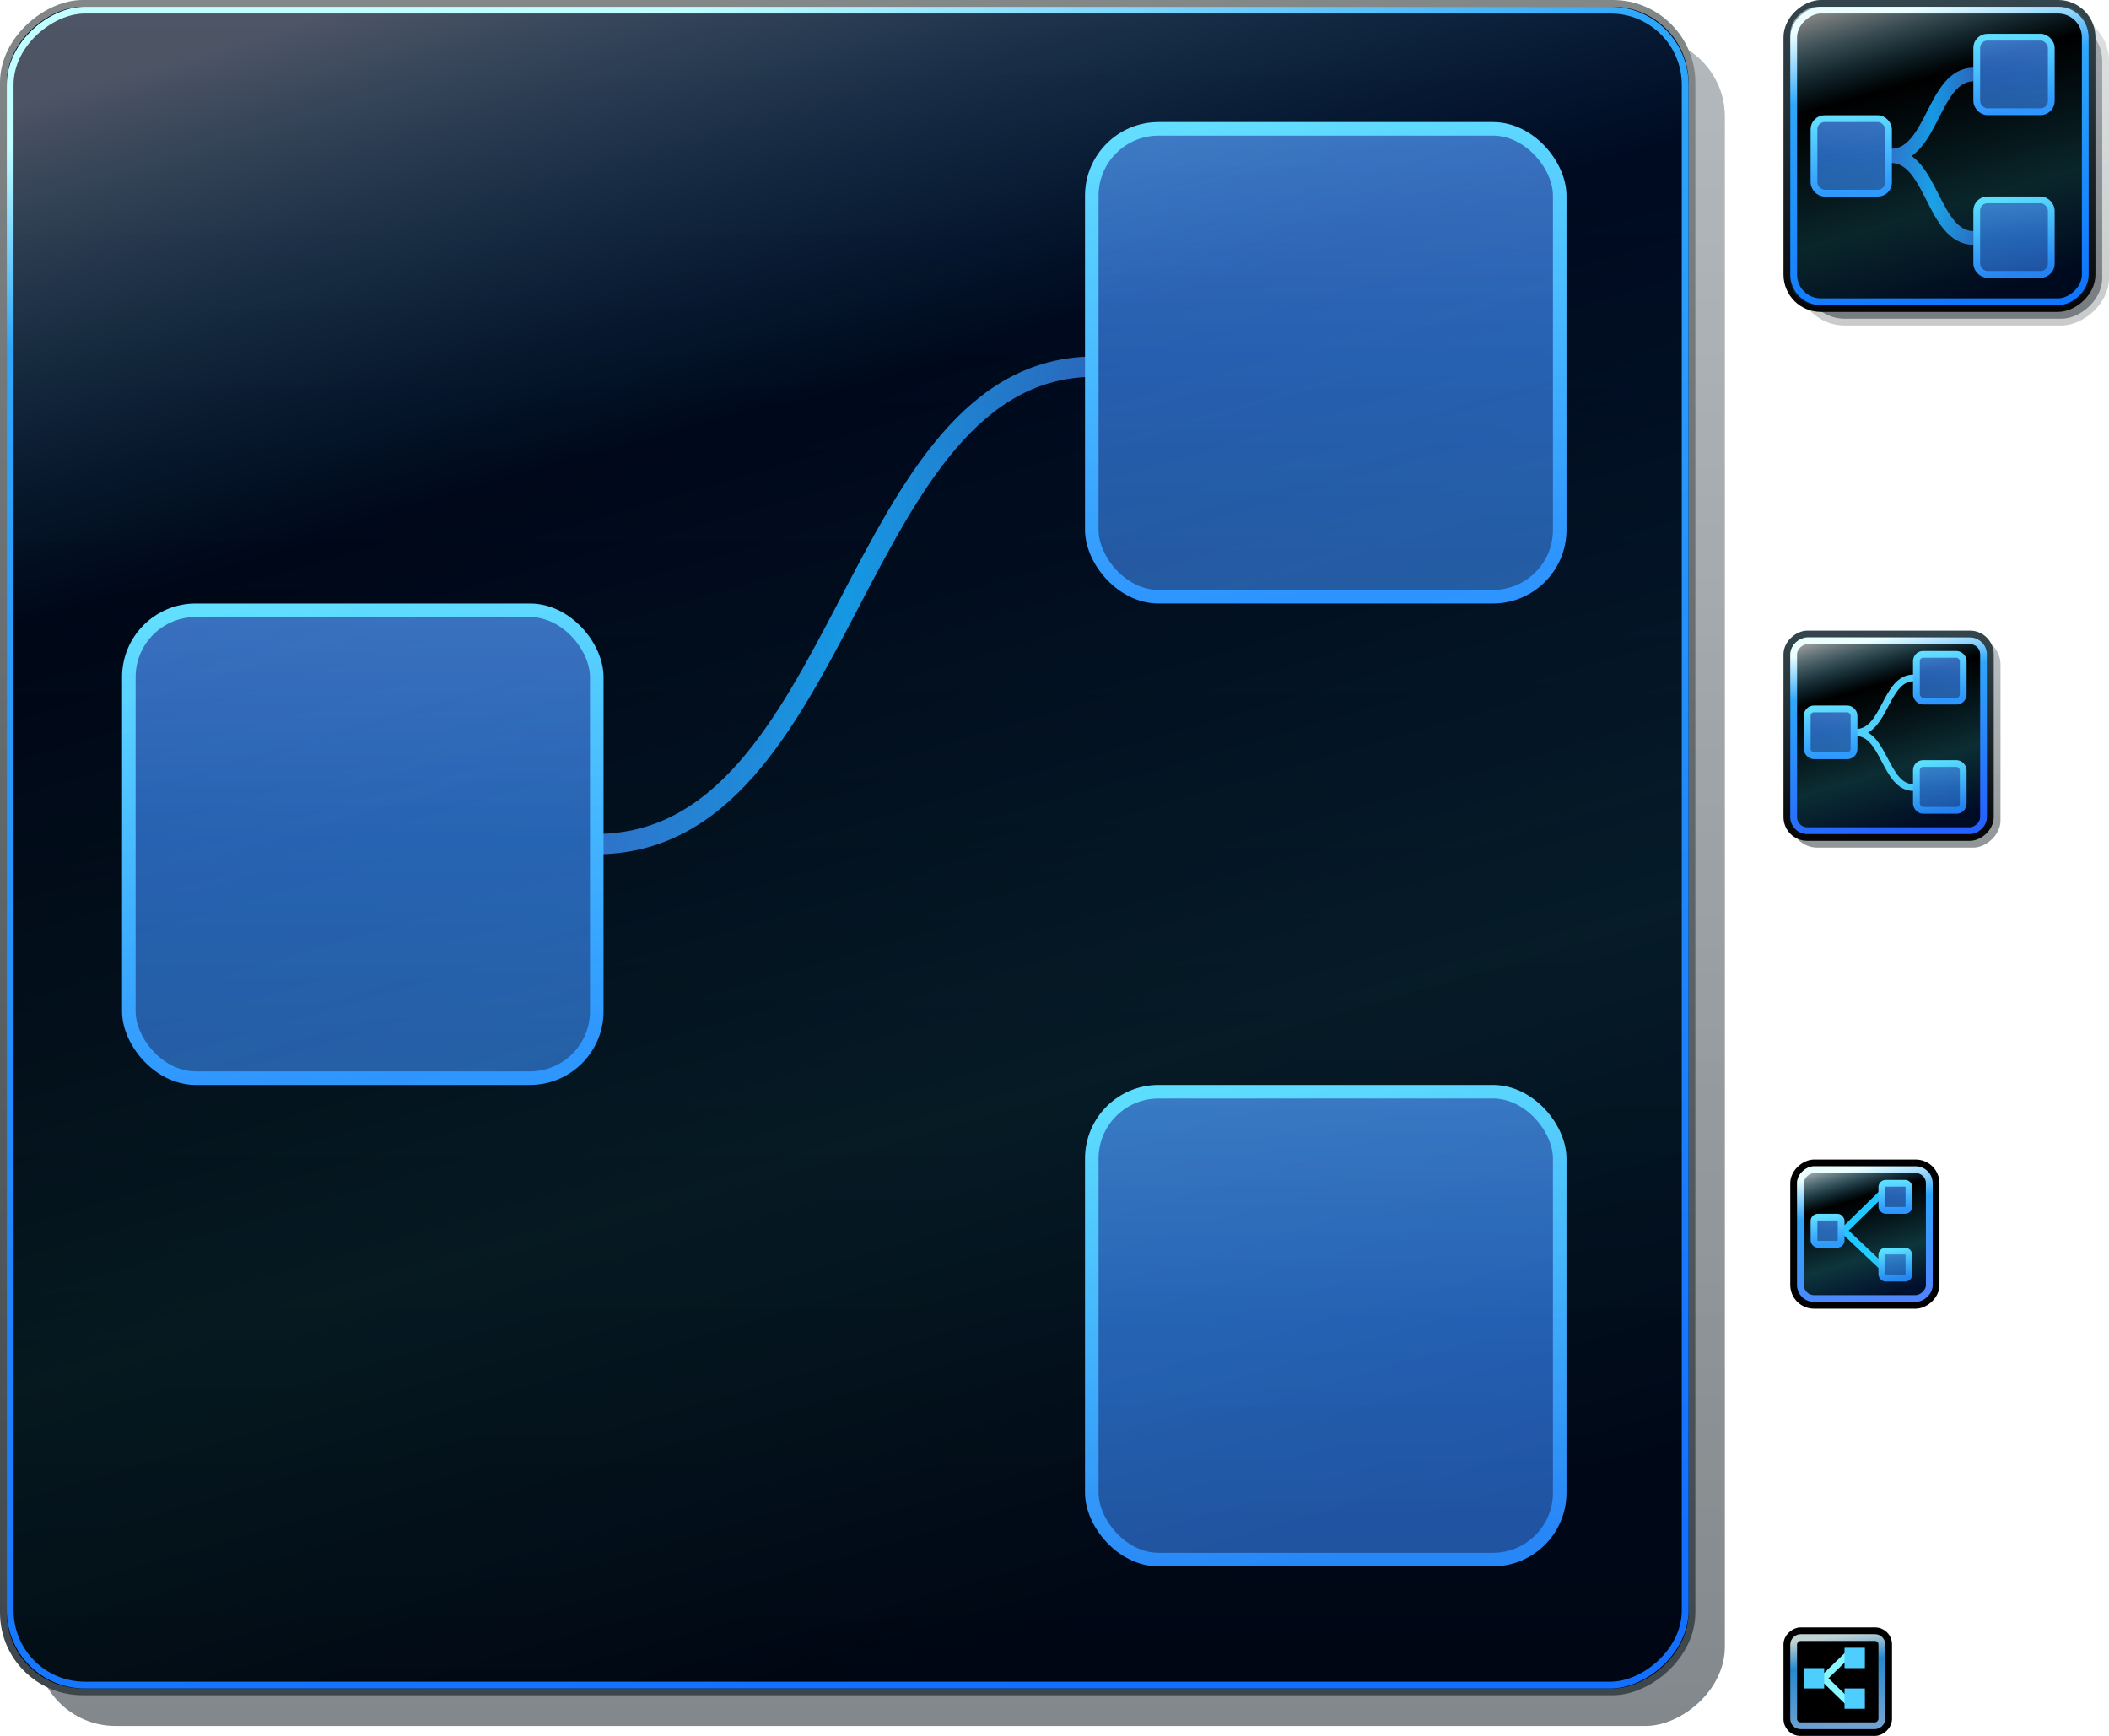 <?xml version="1.0" encoding="UTF-8" standalone="no"?>
<!-- Created with Inkscape (http://www.inkscape.org/) -->
<svg
   xmlns:dc="http://purl.org/dc/elements/1.1/"
   xmlns:cc="http://creativecommons.org/ns#"
   xmlns:rdf="http://www.w3.org/1999/02/22-rdf-syntax-ns#"
   xmlns:svg="http://www.w3.org/2000/svg"
   xmlns="http://www.w3.org/2000/svg"
   xmlns:xlink="http://www.w3.org/1999/xlink"
   xmlns:sodipodi="http://sodipodi.sourceforge.net/DTD/sodipodi-0.dtd"
   xmlns:inkscape="http://www.inkscape.org/namespaces/inkscape"
   inkscape:export-ydpi="90.000000"
   inkscape:export-xdpi="90.000000"
   inkscape:export-filename="/media/sdb8/software_artwork/ingen/ingen_icon_set_04.png"
   width="311"
   height="256"
   id="svg11300"
   sodipodi:version="0.32"
   inkscape:version="0.45+devel"
   sodipodi:docname="ingen_icon_04.svg"
   inkscape:output_extension="org.inkscape.output.svg.inkscape"
   version="1.0"
   style="display:inline;enable-background:new">
  <defs
     id="defs3">
    <linearGradient
       id="linearGradient3771">
      <stop
         style="stop-color:#4786e2;stop-opacity:1;"
         offset="0"
         id="stop3773" />
      <stop
         id="stop3775"
         offset="0.5"
         style="stop-color:#66c7ff;stop-opacity:1;" />
      <stop
         style="stop-color:#73adff;stop-opacity:1;"
         offset="1"
         id="stop3777" />
    </linearGradient>
    <inkscape:perspective
       sodipodi:type="inkscape:persp3d"
       inkscape:vp_x="0 : 128 : 1"
       inkscape:vp_y="0 : 1000 : 0"
       inkscape:vp_z="311 : 128 : 1"
       inkscape:persp3d-origin="155.5 : 85.333333 : 1"
       id="perspective2935" />
    <linearGradient
       id="linearGradient3784">
      <stop
         id="stop3786"
         offset="0"
         style="stop-color:#ebffff;stop-opacity:1;" />
      <stop
         style="stop-color:#2ea7fb;stop-opacity:1;"
         offset="0.307"
         id="stop3788" />
      <stop
         id="stop3790"
         offset="1"
         style="stop-color:#87c4ff;stop-opacity:1;" />
    </linearGradient>
    <linearGradient
       id="linearGradient3776">
      <stop
         style="stop-color:#ebffff;stop-opacity:1;"
         offset="0"
         id="stop3778" />
      <stop
         id="stop3780"
         offset="0.298"
         style="stop-color:#2ea7fb;stop-opacity:1;" />
      <stop
         style="stop-color:#4e86ff;stop-opacity:1;"
         offset="1"
         id="stop3782" />
    </linearGradient>
    <linearGradient
       id="linearGradient3768">
      <stop
         id="stop3770"
         offset="0"
         style="stop-color:#ebffff;stop-opacity:1;" />
      <stop
         style="stop-color:#2ea7fb;stop-opacity:1;"
         offset="0.166"
         id="stop3772" />
      <stop
         id="stop3774"
         offset="1"
         style="stop-color:#0000c8;stop-opacity:1;" />
    </linearGradient>
    <linearGradient
       id="linearGradient3698">
      <stop
         style="stop-color:#ebffff;stop-opacity:1;"
         offset="0"
         id="stop3700" />
      <stop
         id="stop3702"
         offset="0.226"
         style="stop-color:#2ea7fb;stop-opacity:1;" />
      <stop
         style="stop-color:#2662ff;stop-opacity:1;"
         offset="1"
         id="stop3704" />
    </linearGradient>
    <linearGradient
       id="linearGradient3690">
      <stop
         id="stop3692"
         offset="0"
         style="stop-color:#ebffff;stop-opacity:1;" />
      <stop
         style="stop-color:#2ea7fb;stop-opacity:1;"
         offset="0.154"
         id="stop3694" />
      <stop
         id="stop3696"
         offset="1"
         style="stop-color:#0000c8;stop-opacity:1;" />
    </linearGradient>
    <linearGradient
       id="linearGradient3676">
      <stop
         id="stop3678"
         offset="0"
         style="stop-color:#0032d6;stop-opacity:1;" />
      <stop
         style="stop-color:#000000;stop-opacity:1;"
         offset="0.237"
         id="stop3680" />
      <stop
         style="stop-color:#070f13;stop-opacity:1;"
         offset="0.798"
         id="stop3682" />
      <stop
         id="stop3684"
         offset="1"
         style="stop-color:#0e6ea2;stop-opacity:1;" />
    </linearGradient>
    <linearGradient
       id="linearGradient3668">
      <stop
         style="stop-color:#ebffff;stop-opacity:1;"
         offset="0"
         id="stop3670" />
      <stop
         id="stop3672"
         offset="0.234"
         style="stop-color:#2ea7fb;stop-opacity:1;" />
      <stop
         style="stop-color:#0f76ff;stop-opacity:1;"
         offset="1"
         id="stop3674" />
    </linearGradient>
    <linearGradient
       id="linearGradient3660">
      <stop
         id="stop3662"
         offset="0"
         style="stop-color:#ebffff;stop-opacity:1;" />
      <stop
         style="stop-color:#2ea7fb;stop-opacity:1;"
         offset="0.18"
         id="stop3664" />
      <stop
         id="stop3666"
         offset="1"
         style="stop-color:#0000c8;stop-opacity:1;" />
    </linearGradient>
    <linearGradient
       id="linearGradient3635">
      <stop
         style="stop-color:#ffffff;stop-opacity:1;"
         offset="0"
         id="stop3637" />
      <stop
         id="stop3643"
         offset="0.288"
         style="stop-color:#29c9ff;stop-opacity:0;" />
      <stop
         style="stop-color:#3ae4ff;stop-opacity:0.333;"
         offset="0.703"
         id="stop3645" />
      <stop
         style="stop-color:#003bb1;stop-opacity:0.353;"
         offset="1"
         id="stop3639" />
    </linearGradient>
    <linearGradient
       id="linearGradient3621">
      <stop
         style="stop-color:#000b24;stop-opacity:1;"
         offset="0"
         id="stop3627" />
      <stop
         id="stop3629"
         offset="1"
         style="stop-color:#000000;stop-opacity:1;" />
    </linearGradient>
    <linearGradient
       id="linearGradient3611">
      <stop
         id="stop3613"
         offset="0"
         style="stop-color:#c0feff;stop-opacity:1;" />
      <stop
         style="stop-color:#2ea7fb;stop-opacity:1;"
         offset="0.115"
         id="stop3615" />
      <stop
         id="stop3617"
         offset="1"
         style="stop-color:#126fff;stop-opacity:1;" />
    </linearGradient>
    <inkscape:perspective
       sodipodi:type="inkscape:persp3d"
       inkscape:vp_x="0 : 128 : 1"
       inkscape:vp_y="0 : 1000 : 0"
       inkscape:vp_z="311 : 128 : 1"
       inkscape:persp3d-origin="155.5 : 85.333333 : 1"
       id="perspective2837" />
    <linearGradient
       id="linearGradient3404">
      <stop
         id="stop3406"
         offset="0"
         style="stop-color:#236eda;stop-opacity:1;" />
      <stop
         style="stop-color:#2dabf5;stop-opacity:1;"
         offset="0.5"
         id="stop3408" />
      <stop
         id="stop3411"
         offset="1"
         style="stop-color:#347feb;stop-opacity:1;" />
    </linearGradient>
    <inkscape:perspective
       sodipodi:type="inkscape:persp3d"
       inkscape:vp_x="0 : 128 : 1"
       inkscape:vp_y="0 : 1000 : 0"
       inkscape:vp_z="311 : 128 : 1"
       inkscape:persp3d-origin="155.5 : 85.333333 : 1"
       id="perspective2632" />
    <linearGradient
       id="linearGradient3834">
      <stop
         id="stop3836"
         offset="0"
         style="stop-color:#060607;stop-opacity:1;" />
      <stop
         id="stop3838"
         offset="1"
         style="stop-color:#34464d;stop-opacity:1;" />
    </linearGradient>
    <linearGradient
       id="linearGradient3454">
      <stop
         style="stop-color:#2e6cc5;stop-opacity:1;"
         offset="0"
         id="stop3456" />
      <stop
         id="stop3462"
         offset="0.5"
         style="stop-color:#1596e2;stop-opacity:1;" />
      <stop
         style="stop-color:#2b66ba;stop-opacity:1;"
         offset="1"
         id="stop3458" />
    </linearGradient>
    <linearGradient
       id="linearGradient3408">
      <stop
         style="stop-color:#62deff;stop-opacity:1;"
         offset="0"
         id="stop3410" />
      <stop
         style="stop-color:#2d90ff;stop-opacity:1;"
         offset="1"
         id="stop3412" />
    </linearGradient>
    <linearGradient
       id="linearGradient3392">
      <stop
         style="stop-color:#3b71bf;stop-opacity:1;"
         offset="0"
         id="stop3394" />
      <stop
         id="stop3400"
         offset="0.5"
         style="stop-color:#265eaf;stop-opacity:1;" />
      <stop
         style="stop-color:#24559d;stop-opacity:1;"
         offset="1"
         id="stop3396" />
    </linearGradient>
    <inkscape:perspective
       sodipodi:type="inkscape:persp3d"
       inkscape:vp_x="0 : 128 : 1"
       inkscape:vp_y="0 : 1000 : 0"
       inkscape:vp_z="311 : 128 : 1"
       inkscape:persp3d-origin="155.5 : 85.333333 : 1"
       id="perspective3377" />
    <linearGradient
       id="linearGradient3372">
      <stop
         style="stop-color:#222b31;stop-opacity:1;"
         offset="0"
         id="stop3374" />
      <stop
         style="stop-color:#384750;stop-opacity:0.686;"
         offset="1"
         id="stop3376" />
    </linearGradient>
    <linearGradient
       id="linearGradient3425">
      <stop
         style="stop-color:#ebffff;stop-opacity:1;"
         offset="0"
         id="stop3427" />
      <stop
         id="stop3609"
         offset="0.821"
         style="stop-color:#2ea7fb;stop-opacity:1;" />
      <stop
         style="stop-color:#0000c8;stop-opacity:1;"
         offset="1"
         id="stop3429" />
    </linearGradient>
    <linearGradient
       id="linearGradient3415">
      <stop
         style="stop-color:#3d464b;stop-opacity:1;"
         offset="0"
         id="stop3417" />
      <stop
         style="stop-color:#828788;stop-opacity:1;"
         offset="1"
         id="stop3419" />
    </linearGradient>
    <linearGradient
       id="linearGradient3399">
      <stop
         style="stop-color:#0000a0;stop-opacity:1;"
         offset="0"
         id="stop3401" />
      <stop
         id="stop3619"
         offset="0.237"
         style="stop-color:#000000;stop-opacity:1;" />
      <stop
         id="stop3407"
         offset="0.798"
         style="stop-color:#070f13;stop-opacity:1;" />
      <stop
         style="stop-color:#144560;stop-opacity:1;"
         offset="1"
         id="stop3403" />
    </linearGradient>
    <linearGradient
       id="linearGradient3371">
      <stop
         style="stop-color:#55d4ff;stop-opacity:1;"
         offset="0"
         id="stop3373" />
      <stop
         style="stop-color:#1f3aff;stop-opacity:0.562;"
         offset="1"
         id="stop3375" />
    </linearGradient>
    <radialGradient
       inkscape:collect="always"
       xlink:href="#linearGradient3371"
       id="radialGradient3377"
       cx="132"
       cy="167.881"
       fx="132"
       fy="167.881"
       r="111"
       gradientTransform="matrix(2.785,0,0,0.909,-242.614,-38.723)"
       gradientUnits="userSpaceOnUse" />
    <linearGradient
       inkscape:collect="always"
       xlink:href="#linearGradient3621"
       id="linearGradient3405"
       x1="105.5"
       y1="7.5"
       x2="105.5"
       y2="256.628"
       gradientUnits="userSpaceOnUse" />
    <linearGradient
       inkscape:collect="always"
       xlink:href="#linearGradient3399"
       id="linearGradient3411"
       gradientUnits="userSpaceOnUse"
       x1="105.5"
       y1="7.5"
       x2="105.5"
       y2="256.628"
       gradientTransform="translate(-264,0)" />
    <linearGradient
       inkscape:collect="always"
       xlink:href="#linearGradient3415"
       id="linearGradient3421"
       x1="-257"
       y1="132"
       x2="-7"
       y2="132"
       gradientUnits="userSpaceOnUse" />
    <linearGradient
       inkscape:collect="always"
       xlink:href="#linearGradient3372"
       id="linearGradient3378"
       x1="-256.5"
       y1="132"
       x2="-7.5"
       y2="132"
       gradientUnits="userSpaceOnUse"
       gradientTransform="translate(-6.5,6.5)" />
    <filter
       inkscape:collect="always"
       id="filter3380">
      <feGaussianBlur
         inkscape:collect="always"
         stdDeviation="2.49"
         id="feGaussianBlur3382" />
    </filter>
    <inkscape:perspective
       id="perspective3386"
       inkscape:persp3d-origin="372.04724 : 350.78739 : 1"
       inkscape:vp_z="744.09448 : 526.18109 : 1"
       inkscape:vp_y="0 : 1000 : 0"
       inkscape:vp_x="0 : 526.18109 : 1"
       sodipodi:type="inkscape:persp3d" />
    <linearGradient
       inkscape:collect="always"
       xlink:href="#linearGradient3454"
       id="linearGradient3460"
       x1="93.869"
       y1="131.973"
       x2="169.44"
       y2="131.973"
       gradientUnits="userSpaceOnUse" />
    <linearGradient
       inkscape:collect="always"
       xlink:href="#linearGradient3372"
       id="linearGradient3534"
       gradientUnits="userSpaceOnUse"
       gradientTransform="matrix(0.185,0,0,0.185,-7.614,270.614)"
       x1="-256.5"
       y1="132"
       x2="-7.5"
       y2="132" />
    <linearGradient
       inkscape:collect="always"
       xlink:href="#linearGradient3454"
       id="linearGradient3544"
       gradientUnits="userSpaceOnUse"
       x1="93.869"
       y1="131.973"
       x2="169.44"
       y2="131.973" />
    <linearGradient
       inkscape:collect="always"
       xlink:href="#linearGradient3454"
       id="linearGradient3602"
       gradientUnits="userSpaceOnUse"
       x1="93.869"
       y1="131.973"
       x2="169.44"
       y2="131.973" />
    <radialGradient
       inkscape:collect="always"
       xlink:href="#linearGradient3371"
       id="radialGradient3629"
       gradientUnits="userSpaceOnUse"
       gradientTransform="matrix(0.504,0,0,0.164,226.543,0.408)"
       cx="132"
       cy="167.881"
       fx="132"
       fy="167.881"
       r="111" />
    <linearGradient
       inkscape:collect="always"
       xlink:href="#linearGradient3668"
       id="linearGradient3644"
       gradientUnits="userSpaceOnUse"
       gradientTransform="matrix(0.174,0,0,0.174,-7.02,270.02)"
       x1="-8"
       y1="110"
       x2="-256"
       y2="160.5" />
    <linearGradient
       inkscape:collect="always"
       xlink:href="#linearGradient3834"
       id="linearGradient3647"
       gradientUnits="userSpaceOnUse"
       gradientTransform="matrix(0.181,0,0,0.181,-6.145,269.145)"
       x1="-257"
       y1="132"
       x2="-7"
       y2="132" />
    <linearGradient
       inkscape:collect="always"
       xlink:href="#linearGradient3454"
       id="linearGradient3707"
       gradientUnits="userSpaceOnUse"
       x1="93.869"
       y1="131.973"
       x2="169.44"
       y2="131.973" />
    <linearGradient
       inkscape:collect="always"
       xlink:href="#linearGradient3392"
       id="linearGradient3810"
       gradientUnits="userSpaceOnUse"
       x1="45.5"
       y1="96"
       x2="45.5"
       y2="167.007" />
    <linearGradient
       inkscape:collect="always"
       xlink:href="#linearGradient3392"
       id="linearGradient3812"
       gradientUnits="userSpaceOnUse"
       x1="45.5"
       y1="96"
       x2="45.5"
       y2="167.007" />
    <linearGradient
       inkscape:collect="always"
       xlink:href="#linearGradient3408"
       id="linearGradient3814"
       gradientUnits="userSpaceOnUse"
       x1="44.5"
       y1="96"
       x2="54"
       y2="167" />
    <linearGradient
       inkscape:collect="always"
       xlink:href="#linearGradient3392"
       id="linearGradient3816"
       gradientUnits="userSpaceOnUse"
       x1="45.5"
       y1="96"
       x2="45.5"
       y2="167.007" />
    <linearGradient
       inkscape:collect="always"
       xlink:href="#linearGradient3392"
       id="linearGradient3818"
       gradientUnits="userSpaceOnUse"
       x1="45.5"
       y1="96"
       x2="45.5"
       y2="167.007" />
    <linearGradient
       inkscape:collect="always"
       xlink:href="#linearGradient3408"
       id="linearGradient3820"
       gradientUnits="userSpaceOnUse"
       x1="44.5"
       y1="96"
       x2="54"
       y2="167" />
    <linearGradient
       inkscape:collect="always"
       xlink:href="#linearGradient3392"
       id="linearGradient3822"
       gradientUnits="userSpaceOnUse"
       x1="45.5"
       y1="96"
       x2="45.5"
       y2="167.007" />
    <linearGradient
       inkscape:collect="always"
       xlink:href="#linearGradient3392"
       id="linearGradient3824"
       gradientUnits="userSpaceOnUse"
       x1="45.5"
       y1="96"
       x2="45.5"
       y2="167.007" />
    <linearGradient
       inkscape:collect="always"
       xlink:href="#linearGradient3408"
       id="linearGradient3826"
       gradientUnits="userSpaceOnUse"
       x1="44.5"
       y1="96"
       x2="54"
       y2="167" />
    <linearGradient
       inkscape:collect="always"
       xlink:href="#linearGradient3454"
       id="linearGradient3828"
       gradientUnits="userSpaceOnUse"
       x1="93.869"
       y1="131.973"
       x2="169.44"
       y2="131.973" />
    <linearGradient
       inkscape:collect="always"
       xlink:href="#linearGradient3454"
       id="linearGradient3830"
       gradientUnits="userSpaceOnUse"
       x1="93.869"
       y1="131.973"
       x2="169.44"
       y2="131.973" />
    <linearGradient
       inkscape:collect="always"
       xlink:href="#linearGradient3404"
       id="linearGradient3832"
       gradientUnits="userSpaceOnUse"
       x1="93.869"
       y1="131.973"
       x2="169.44"
       y2="131.973" />
    <linearGradient
       inkscape:collect="always"
       xlink:href="#linearGradient3372"
       id="linearGradient3842"
       gradientUnits="userSpaceOnUse"
       gradientTransform="matrix(0.177,0,0,0.177,-8.675,271.675)"
       x1="-256.5"
       y1="132"
       x2="-7.5"
       y2="132" />
    <linearGradient
       inkscape:collect="always"
       xlink:href="#linearGradient3454"
       id="linearGradient3906"
       gradientUnits="userSpaceOnUse"
       x1="93.869"
       y1="131.973"
       x2="169.44"
       y2="131.973" />
    <linearGradient
       inkscape:collect="always"
       xlink:href="#linearGradient3454"
       id="linearGradient3969"
       gradientUnits="userSpaceOnUse"
       x1="93.869"
       y1="131.973"
       x2="169.44"
       y2="131.973" />
    <linearGradient
       inkscape:collect="always"
       xlink:href="#linearGradient3454"
       id="linearGradient4007"
       gradientUnits="userSpaceOnUse"
       x1="93.869"
       y1="131.973"
       x2="169.44"
       y2="131.973" />
    <radialGradient
       inkscape:collect="always"
       xlink:href="#linearGradient3371"
       id="radialGradient4028"
       gradientUnits="userSpaceOnUse"
       gradientTransform="matrix(0.315,0,0,0.103,243.915,97.08)"
       cx="132"
       cy="167.881"
       fx="132"
       fy="167.881"
       r="111" />
    <linearGradient
       inkscape:collect="always"
       xlink:href="#linearGradient3698"
       id="linearGradient4047"
       gradientUnits="userSpaceOnUse"
       gradientTransform="matrix(0.113,0,0,0.113,-100.536,270.536)"
       x1="-8"
       y1="110"
       x2="-256"
       y2="160.5" />
    <linearGradient
       inkscape:collect="always"
       xlink:href="#linearGradient3834"
       id="linearGradient4050"
       gradientUnits="userSpaceOnUse"
       gradientTransform="matrix(0.12,0,0,0.12,-99.596,269.596)"
       x1="-257"
       y1="132"
       x2="-7"
       y2="132" />
    <linearGradient
       inkscape:collect="always"
       xlink:href="#linearGradient3372"
       id="linearGradient4062"
       gradientUnits="userSpaceOnUse"
       gradientTransform="matrix(0.124,0,0,0.124,-100.066,270.066)"
       x1="-256.5"
       y1="132"
       x2="-7.5"
       y2="132" />
    <linearGradient
       inkscape:collect="always"
       xlink:href="#linearGradient3392"
       id="linearGradient4100"
       gradientUnits="userSpaceOnUse"
       x1="45.5"
       y1="96"
       x2="45.5"
       y2="167.007" />
    <linearGradient
       inkscape:collect="always"
       xlink:href="#linearGradient3392"
       id="linearGradient4102"
       gradientUnits="userSpaceOnUse"
       x1="45.5"
       y1="96"
       x2="45.5"
       y2="167.007" />
    <linearGradient
       inkscape:collect="always"
       xlink:href="#linearGradient3408"
       id="linearGradient4104"
       gradientUnits="userSpaceOnUse"
       x1="44.5"
       y1="96"
       x2="54"
       y2="167" />
    <linearGradient
       inkscape:collect="always"
       xlink:href="#linearGradient3392"
       id="linearGradient4170"
       gradientUnits="userSpaceOnUse"
       x1="45.5"
       y1="96"
       x2="45.5"
       y2="167.007" />
    <linearGradient
       inkscape:collect="always"
       xlink:href="#linearGradient3392"
       id="linearGradient4172"
       gradientUnits="userSpaceOnUse"
       x1="45.5"
       y1="96"
       x2="45.5"
       y2="167.007" />
    <linearGradient
       inkscape:collect="always"
       xlink:href="#linearGradient3408"
       id="linearGradient4174"
       gradientUnits="userSpaceOnUse"
       x1="44.5"
       y1="96"
       x2="54"
       y2="167" />
    <linearGradient
       inkscape:collect="always"
       xlink:href="#linearGradient3392"
       id="linearGradient4184"
       gradientUnits="userSpaceOnUse"
       x1="45.5"
       y1="96"
       x2="45.5"
       y2="167.007" />
    <linearGradient
       inkscape:collect="always"
       xlink:href="#linearGradient3392"
       id="linearGradient4186"
       gradientUnits="userSpaceOnUse"
       x1="45.5"
       y1="96"
       x2="45.5"
       y2="167.007" />
    <linearGradient
       inkscape:collect="always"
       xlink:href="#linearGradient3408"
       id="linearGradient4188"
       gradientUnits="userSpaceOnUse"
       x1="44.5"
       y1="96"
       x2="54"
       y2="167" />
    <linearGradient
       inkscape:collect="always"
       xlink:href="#linearGradient3454"
       id="linearGradient4246"
       gradientUnits="userSpaceOnUse"
       x1="93.869"
       y1="131.973"
       x2="169.44"
       y2="131.973" />
    <linearGradient
       inkscape:collect="always"
       xlink:href="#linearGradient3454"
       id="linearGradient4302"
       gradientUnits="userSpaceOnUse"
       x1="93.869"
       y1="131.973"
       x2="169.44"
       y2="131.973" />
    <linearGradient
       inkscape:collect="always"
       xlink:href="#linearGradient3776"
       id="linearGradient4343"
       gradientUnits="userSpaceOnUse"
       gradientTransform="matrix(7.6923126e-2,0,0,7.6922995e-2,-178.846,271.846)"
       x1="-8"
       y1="110"
       x2="-256"
       y2="160.5" />
    <linearGradient
       inkscape:collect="always"
       xlink:href="#linearGradient3392"
       id="linearGradient4358"
       gradientUnits="userSpaceOnUse"
       x1="45.5"
       y1="96"
       x2="45.5"
       y2="167.007"
       gradientTransform="translate(135,64)" />
    <linearGradient
       inkscape:collect="always"
       xlink:href="#linearGradient3392"
       id="linearGradient4361"
       gradientUnits="userSpaceOnUse"
       x1="45.5"
       y1="96"
       x2="45.5"
       y2="167.007"
       gradientTransform="translate(135,64)" />
    <linearGradient
       inkscape:collect="always"
       xlink:href="#linearGradient3408"
       id="linearGradient4366"
       gradientUnits="userSpaceOnUse"
       x1="44.5"
       y1="96"
       x2="54"
       y2="167"
       gradientTransform="matrix(0.986,0,0,0.986,-6.136,-5.121)" />
    <linearGradient
       inkscape:collect="always"
       xlink:href="#linearGradient3392"
       id="linearGradient4369"
       gradientUnits="userSpaceOnUse"
       x1="45.5"
       y1="96"
       x2="45.5"
       y2="167.007"
       gradientTransform="translate(-7,-7)" />
    <linearGradient
       inkscape:collect="always"
       xlink:href="#linearGradient3392"
       id="linearGradient4372"
       gradientUnits="userSpaceOnUse"
       x1="45.5"
       y1="96"
       x2="45.5"
       y2="167.007"
       gradientTransform="translate(-7,-7)" />
    <linearGradient
       inkscape:collect="always"
       xlink:href="#linearGradient3392"
       id="linearGradient4378"
       gradientUnits="userSpaceOnUse"
       x1="45.5"
       y1="96"
       x2="45.5"
       y2="167.007"
       gradientTransform="translate(135,-78)" />
    <linearGradient
       inkscape:collect="always"
       xlink:href="#linearGradient3392"
       id="linearGradient4381"
       gradientUnits="userSpaceOnUse"
       x1="45.5"
       y1="96"
       x2="45.5"
       y2="167.007"
       gradientTransform="translate(135,-78)" />
    <linearGradient
       inkscape:collect="always"
       xlink:href="#linearGradient3392"
       id="linearGradient4395"
       gradientUnits="userSpaceOnUse"
       x1="45.5"
       y1="96"
       x2="45.5"
       y2="167.007" />
    <linearGradient
       inkscape:collect="always"
       xlink:href="#linearGradient3392"
       id="linearGradient4397"
       gradientUnits="userSpaceOnUse"
       x1="45.5"
       y1="96"
       x2="45.5"
       y2="167.007" />
    <linearGradient
       inkscape:collect="always"
       xlink:href="#linearGradient3408"
       id="linearGradient4399"
       gradientUnits="userSpaceOnUse"
       x1="44.5"
       y1="96"
       x2="54"
       y2="167" />
    <linearGradient
       inkscape:collect="always"
       xlink:href="#linearGradient3392"
       id="linearGradient4429"
       gradientUnits="userSpaceOnUse"
       x1="45.5"
       y1="96"
       x2="45.5"
       y2="167.007" />
    <linearGradient
       inkscape:collect="always"
       xlink:href="#linearGradient3392"
       id="linearGradient4431"
       gradientUnits="userSpaceOnUse"
       x1="45.5"
       y1="96"
       x2="45.5"
       y2="167.007" />
    <linearGradient
       inkscape:collect="always"
       xlink:href="#linearGradient3408"
       id="linearGradient4433"
       gradientUnits="userSpaceOnUse"
       x1="44.5"
       y1="96"
       x2="54"
       y2="167" />
    <linearGradient
       inkscape:collect="always"
       xlink:href="#linearGradient3392"
       id="linearGradient4443"
       gradientUnits="userSpaceOnUse"
       x1="45.5"
       y1="96"
       x2="45.5"
       y2="167.007" />
    <linearGradient
       inkscape:collect="always"
       xlink:href="#linearGradient3392"
       id="linearGradient4445"
       gradientUnits="userSpaceOnUse"
       x1="45.5"
       y1="96"
       x2="45.5"
       y2="167.007" />
    <linearGradient
       inkscape:collect="always"
       xlink:href="#linearGradient3408"
       id="linearGradient4447"
       gradientUnits="userSpaceOnUse"
       x1="44.5"
       y1="96"
       x2="54"
       y2="167" />
    <linearGradient
       inkscape:collect="always"
       xlink:href="#linearGradient3454"
       id="linearGradient4501"
       gradientUnits="userSpaceOnUse"
       x1="93.869"
       y1="131.973"
       x2="169.44"
       y2="131.973" />
    <linearGradient
       inkscape:collect="always"
       xlink:href="#linearGradient3454"
       id="linearGradient4557"
       gradientUnits="userSpaceOnUse"
       x1="93.869"
       y1="131.973"
       x2="169.44"
       y2="131.973" />
    <linearGradient
       inkscape:collect="always"
       xlink:href="#linearGradient3784"
       id="linearGradient3461"
       gradientUnits="userSpaceOnUse"
       gradientTransform="matrix(5.263157e-2,0,0,5.2631523e-2,-248.053,271.053)"
       x1="-8"
       y1="110"
       x2="-254.321"
       y2="142.027" />
    <linearGradient
       inkscape:collect="always"
       xlink:href="#linearGradient3408"
       id="linearGradient3553"
       gradientUnits="userSpaceOnUse"
       gradientTransform="matrix(0.986,0,0,0.986,135.864,-76.121)"
       x1="44.5"
       y1="96"
       x2="54"
       y2="167" />
    <linearGradient
       inkscape:collect="always"
       xlink:href="#linearGradient3408"
       id="linearGradient3557"
       gradientUnits="userSpaceOnUse"
       gradientTransform="matrix(0.986,0,0,0.986,135.864,65.879)"
       x1="44.5"
       y1="96"
       x2="54"
       y2="167" />
    <linearGradient
       inkscape:collect="always"
       xlink:href="#linearGradient3404"
       id="linearGradient3615"
       gradientUnits="userSpaceOnUse"
       x1="93.869"
       y1="131.973"
       x2="169.44"
       y2="131.973" />
    <linearGradient
       inkscape:collect="always"
       xlink:href="#linearGradient3635"
       id="linearGradient3641"
       x1="-1"
       y1="53"
       x2="-249"
       y2="125"
       gradientUnits="userSpaceOnUse"
       gradientTransform="translate(5.5917969e-6,7.8790283e-6)" />
    <linearGradient
       inkscape:collect="always"
       xlink:href="#linearGradient3611"
       id="linearGradient3654"
       gradientUnits="userSpaceOnUse"
       gradientTransform="translate(7,-7)"
       x1="-8"
       y1="110"
       x2="-256"
       y2="160.5" />
    <linearGradient
       inkscape:collect="always"
       xlink:href="#linearGradient3635"
       id="linearGradient3658"
       gradientUnits="userSpaceOnUse"
       gradientTransform="matrix(0.178,0,0,0.178,-7.733,270.733)"
       x1="-1"
       y1="53"
       x2="-249"
       y2="125" />
    <linearGradient
       inkscape:collect="always"
       xlink:href="#linearGradient3635"
       id="linearGradient3688"
       gradientUnits="userSpaceOnUse"
       gradientTransform="matrix(0.117,0,0,0.117,-100.824,270.824)"
       x1="-1"
       y1="53"
       x2="-249"
       y2="125" />
    <linearGradient
       inkscape:collect="always"
       xlink:href="#linearGradient3399"
       id="linearGradient3813"
       gradientUnits="userSpaceOnUse"
       gradientTransform="matrix(6.02695e-2,0,0,6.0269496e-2,290.048,247.048)"
       x1="105.5"
       y1="7.5"
       x2="105.5"
       y2="256.628" />
    <linearGradient
       inkscape:collect="always"
       xlink:href="#linearGradient3784"
       id="linearGradient3815"
       gradientUnits="userSpaceOnUse"
       gradientTransform="matrix(5.263157e-2,0,0,5.2631523e-2,-248.053,291.053)"
       x1="-8"
       y1="110"
       x2="-254.321"
       y2="142.027" />
    <linearGradient
       inkscape:collect="always"
       xlink:href="#linearGradient3635"
       id="linearGradient3819"
       gradientUnits="userSpaceOnUse"
       gradientTransform="matrix(8.0971655e-2,0,0,8.0971655e-2,-178.879,271.879)"
       x1="-1"
       y1="53"
       x2="-249"
       y2="125" />
    <clipPath
       clipPathUnits="userSpaceOnUse"
       id="clipPath3744">
      <rect
         style="opacity:1;fill:#5d91dc;fill-opacity:1;fill-rule:nonzero;stroke:none;stroke-width:1;marker:none;marker-start:none;marker-mid:none;marker-end:none;stroke-miterlimit:4;stroke-dasharray:none;stroke-opacity:1;visibility:visible;display:inline;overflow:visible;enable-background:accumulate"
         id="rect3746"
         width="249"
         height="249"
         x="-299.5"
         y="0.5"
         inkscape:label="scalable"
         inkscape:export-filename="/media/sdb8/software_artwork/ingen/ingen_icon_256px.png"
         inkscape:export-xdpi="90"
         inkscape:export-ydpi="90"
         rx="11.672"
         ry="11.672" />
    </clipPath>
    <filter
       inkscape:collect="always"
       id="filter3748">
      <feGaussianBlur
         inkscape:collect="always"
         stdDeviation="6.225"
         id="feGaussianBlur3750" />
    </filter>
    <linearGradient
       inkscape:collect="always"
       xlink:href="#linearGradient3784"
       id="linearGradient3769"
       gradientUnits="userSpaceOnUse"
       gradientTransform="matrix(5.263157e-2,0,0,5.2631523e-2,-248.053,271.053)"
       x1="-8"
       y1="110"
       x2="-254.321"
       y2="142.027" />
    <linearGradient
       inkscape:collect="always"
       xlink:href="#linearGradient3392"
       id="linearGradient3817"
       gradientUnits="userSpaceOnUse"
       x1="45.5"
       y1="96"
       x2="45.5"
       y2="167.007" />
    <linearGradient
       inkscape:collect="always"
       xlink:href="#linearGradient3392"
       id="linearGradient3821"
       gradientUnits="userSpaceOnUse"
       x1="45.5"
       y1="96"
       x2="45.5"
       y2="167.007" />
    <linearGradient
       inkscape:collect="always"
       xlink:href="#linearGradient3408"
       id="linearGradient3823"
       gradientUnits="userSpaceOnUse"
       x1="44.5"
       y1="96"
       x2="54"
       y2="167" />
    <linearGradient
       inkscape:collect="always"
       xlink:href="#linearGradient3392"
       id="linearGradient3825"
       gradientUnits="userSpaceOnUse"
       x1="45.5"
       y1="96"
       x2="45.5"
       y2="167.007" />
    <linearGradient
       inkscape:collect="always"
       xlink:href="#linearGradient3392"
       id="linearGradient3827"
       gradientUnits="userSpaceOnUse"
       x1="45.5"
       y1="96"
       x2="45.5"
       y2="167.007" />
    <linearGradient
       inkscape:collect="always"
       xlink:href="#linearGradient3408"
       id="linearGradient3829"
       gradientUnits="userSpaceOnUse"
       x1="44.5"
       y1="96"
       x2="54"
       y2="167" />
    <linearGradient
       inkscape:collect="always"
       xlink:href="#linearGradient3392"
       id="linearGradient3831"
       gradientUnits="userSpaceOnUse"
       x1="45.5"
       y1="96"
       x2="45.5"
       y2="167.007" />
    <linearGradient
       inkscape:collect="always"
       xlink:href="#linearGradient3392"
       id="linearGradient3833"
       gradientUnits="userSpaceOnUse"
       x1="45.5"
       y1="96"
       x2="45.5"
       y2="167.007" />
    <linearGradient
       inkscape:collect="always"
       xlink:href="#linearGradient3408"
       id="linearGradient3835"
       gradientUnits="userSpaceOnUse"
       x1="44.5"
       y1="96"
       x2="54"
       y2="167" />
    <linearGradient
       inkscape:collect="always"
       xlink:href="#linearGradient3635"
       id="linearGradient3837"
       gradientUnits="userSpaceOnUse"
       gradientTransform="matrix(8.0971655e-2,0,0,8.0971655e-2,-178.879,311.879)"
       x1="-1"
       y1="53"
       x2="-249"
       y2="125" />
    <linearGradient
       inkscape:collect="always"
       xlink:href="#linearGradient3776"
       id="linearGradient3839"
       gradientUnits="userSpaceOnUse"
       gradientTransform="matrix(7.6923126e-2,0,0,7.6922995e-2,-178.846,311.846)"
       x1="-8"
       y1="110"
       x2="-256"
       y2="160.5" />
  </defs>
  <sodipodi:namedview
     stroke="#ef2929"
     fill="#f57900"
     id="base"
     pagecolor="#ffffff"
     bordercolor="#666666"
     borderopacity="0.255"
     inkscape:pageopacity="0.0"
     inkscape:pageshadow="2"
     inkscape:zoom="1"
     inkscape:cx="207.89873"
     inkscape:cy="96.77818"
     inkscape:current-layer="layer4"
     showgrid="false"
     inkscape:grid-bbox="true"
     inkscape:document-units="px"
     inkscape:showpageshadow="false"
     inkscape:window-width="1270"
     inkscape:window-height="796"
     inkscape:window-x="5"
     inkscape:window-y="49"
     width="400px"
     height="300px"
     inkscape:snap-nodes="false"
     inkscape:snap-bbox="true"
     objecttolerance="7"
     gridtolerance="12"
     guidetolerance="13"
     showborder="false"
     showguides="true"
     inkscape:guide-bbox="true">
    <inkscape:grid
       type="xygrid"
       id="grid5883"
       spacingx="1px"
       spacingy="1px"
       enabled="true"
       visible="true"
       empspacing="5" />
  </sodipodi:namedview>
  <g
     inkscape:groupmode="layer"
     id="layer4"
     inkscape:label="plates"
     style="opacity:0;display:inline"
     transform="translate(-7,-7)">
    <rect
       inkscape:label="24x24"
       y="177"
       x="270"
       height="24"
       width="24"
       id="rect4517"
       style="fill:#eeeeec;fill-opacity:1;fill-rule:nonzero;stroke:none;stroke-width:2;marker:none;marker-start:none;marker-mid:none;marker-end:none;visibility:visible;display:inline;overflow:visible;enable-background:accumulate"
       inkscape:export-filename="/media/sdb8/software_artwork/ingen/ingen_icon_024px.png"
       inkscape:export-xdpi="90"
       inkscape:export-ydpi="90" />
    <rect
       inkscape:label="48x48"
       y="7"
       x="270"
       height="48"
       width="48"
       id="rect6284"
       style="opacity:1;fill:#eeeeec;fill-opacity:1;fill-rule:nonzero;stroke:none;stroke-width:2;marker:none;marker-start:none;marker-mid:none;marker-end:none;visibility:visible;display:inline;overflow:visible;enable-background:accumulate"
       inkscape:export-filename="/media/sdb8/software_artwork/ingen/ingen_icon_048px.png"
       inkscape:export-xdpi="90"
       inkscape:export-ydpi="90" />
    <rect
       style="opacity:1;fill:#eeeeec;fill-opacity:1;fill-rule:nonzero;stroke:none;stroke-width:2;marker:none;marker-start:none;marker-mid:none;marker-end:none;visibility:visible;display:inline;overflow:visible;enable-background:accumulate"
       id="rect6592"
       width="32"
       height="32"
       x="270"
       y="100"
       inkscape:label="32x32"
       inkscape:export-filename="/media/sdb8/software_artwork/ingen/ingen_icon_032px.png"
       inkscape:export-xdpi="90"
       inkscape:export-ydpi="90" />
    <rect
       inkscape:label="22x22"
       y="178"
       x="271"
       height="22"
       width="22"
       id="rect6749"
       style="fill:#eeeeec;fill-opacity:1;fill-rule:nonzero;stroke:none;stroke-width:2;marker:none;marker-start:none;marker-mid:none;marker-end:none;visibility:visible;display:inline;overflow:visible;enable-background:accumulate"
       inkscape:export-filename="/media/sdb8/software_artwork/ingen/ingen_icon_022px.png"
       inkscape:export-xdpi="90"
       inkscape:export-ydpi="90" />
    <rect
       style="opacity:1;fill:#eeeeec;fill-opacity:1;fill-rule:nonzero;stroke:none;stroke-width:2;marker:none;marker-start:none;marker-mid:none;marker-end:none;visibility:visible;display:inline;overflow:visible;enable-background:accumulate"
       id="rect6833"
       width="16"
       height="16"
       x="270"
       y="247"
       inkscape:label="16x16"
       inkscape:export-filename="/media/sdb8/software_artwork/ingen/ingen_icon_016px.png"
       inkscape:export-xdpi="90"
       inkscape:export-ydpi="90" />
    <rect
       style="opacity:1;fill:#eeeeec;fill-opacity:1;fill-rule:nonzero;stroke:none;stroke-width:2;marker:none;marker-start:none;marker-mid:none;marker-end:none;visibility:visible;display:inline;overflow:visible;enable-background:accumulate"
       id="rect6282"
       width="256"
       height="256"
       x="7"
       y="7"
       inkscape:label="scalable"
       inkscape:export-filename="/media/sdb8/software_artwork/ingen/ingen_icon_256px.png"
       inkscape:export-xdpi="90"
       inkscape:export-ydpi="90" />
  </g>
  <g
     inkscape:groupmode="layer"
     id="layer5"
     inkscape:label="main"
     style="opacity:1;display:inline"
     transform="translate(-7,-7)"
     sodipodi:insensitive="true">
    <rect
       style="opacity:0.25;fill:url(#linearGradient3534);fill-opacity:1;fill-rule:nonzero;stroke:none;stroke-width:1;marker:none;marker-start:none;marker-mid:none;marker-end:none;stroke-miterlimit:4;stroke-dasharray:none;stroke-opacity:1;visibility:visible;display:inline;overflow:visible;enable-background:accumulate"
       id="rect3492"
       width="46"
       height="46"
       x="-55"
       y="272"
       inkscape:label="scalable"
       inkscape:export-filename="/media/sdb8/software_artwork/ingen/ingen_icon_256px.png"
       inkscape:export-xdpi="90"
       inkscape:export-ydpi="90"
       rx="7"
       ry="7"
       transform="matrix(0,-1,1,0,0,0)" />
    <rect
       style="opacity:0.5;fill:url(#linearGradient3842);fill-opacity:1;fill-rule:nonzero;stroke:none;stroke-width:1;marker:none;marker-start:none;marker-mid:none;marker-end:none;stroke-miterlimit:4;stroke-dasharray:none;stroke-opacity:1;visibility:visible;display:inline;overflow:visible;enable-background:accumulate"
       id="rect3840"
       width="44"
       height="44"
       x="-54"
       y="273"
       inkscape:label="scalable"
       inkscape:export-filename="/media/sdb8/software_artwork/ingen/ingen_icon_256px.png"
       inkscape:export-xdpi="90"
       inkscape:export-ydpi="90"
       rx="6"
       ry="6"
       transform="matrix(0,-1,1,0,0,0)" />
    <rect
       style="fill:#000000;fill-opacity:1;fill-rule:nonzero;stroke:none;stroke-width:1;marker:none;marker-start:none;marker-mid:none;marker-end:none;stroke-miterlimit:4;stroke-dasharray:none;stroke-opacity:1;visibility:visible;display:inline;overflow:visible;enable-background:accumulate"
       id="rect3494"
       width="45.021"
       height="45.021"
       x="270.5"
       y="7.5"
       inkscape:label="scalable"
       inkscape:export-filename="/media/sdb8/software_artwork/ingen/ingen_icon_256px.png"
       inkscape:export-xdpi="90"
       inkscape:export-ydpi="90"
       rx="5"
       ry="5" />
    <rect
       style="fill:none;fill-opacity:1;fill-rule:nonzero;stroke:url(#linearGradient3647);stroke-width:1;marker:none;marker-start:none;marker-mid:none;marker-end:none;stroke-miterlimit:4;stroke-dasharray:none;stroke-opacity:1;visibility:visible;display:inline;overflow:visible;enable-background:accumulate"
       id="rect3504"
       width="45"
       height="45"
       x="-52.5"
       y="270.5"
       inkscape:label="scalable"
       inkscape:export-filename="/media/sdb8/software_artwork/ingen/ingen_icon_256px.png"
       inkscape:export-xdpi="90"
       inkscape:export-ydpi="90"
       rx="5"
       ry="5"
       transform="matrix(0,-1,1,0,0,0)" />
    <g
       id="g3498"
       style="stroke:url(#linearGradient3832);stroke-width:11.912;stroke-miterlimit:4;stroke-dasharray:none;display:inline;enable-background:new"
       transform="matrix(0.166,0,0,0.17,270.089,7.599)">
      <path
         inkscape:export-ydpi="117.03309"
         inkscape:export-xdpi="117.03309"
         inkscape:export-filename="/mnt/first/logos/ingen/ingen_10.png"
         sodipodi:nodetypes="cc"
         id="path3500"
         d="M 94.869,131.484 C 132.187,131.484 132.253,61.069 168.44,61.069"
         style="fill:none;fill-opacity:1;fill-rule:evenodd;stroke:url(#linearGradient3828);stroke-width:11.912;stroke-linecap:butt;stroke-linejoin:miter;stroke-miterlimit:4;stroke-dasharray:none;stroke-opacity:1" />
      <path
         inkscape:export-ydpi="117.03309"
         inkscape:export-xdpi="117.03309"
         inkscape:export-filename="/mnt/first/logos/ingen/ingen_10.png"
         sodipodi:nodetypes="cc"
         id="path3502"
         d="M 94.869,131.891 C 131.577,131.891 131.897,202.876 168.44,202.876"
         style="fill:none;fill-opacity:1;fill-rule:evenodd;stroke:url(#linearGradient3830);stroke-width:11.912;stroke-linecap:butt;stroke-linejoin:miter;stroke-miterlimit:4;stroke-dasharray:none;stroke-opacity:1" />
    </g>
    <g
       id="g3796"
       transform="translate(4.1900837e-2,-1.041)">
      <g
         transform="matrix(0.157,0,0,0.157,270.451,10.386)"
         id="g3508"
         style="display:inline;enable-background:new">
        <rect
           style="opacity:1;fill:url(#linearGradient3810);fill-opacity:1;fill-rule:evenodd;stroke:none;stroke-width:1;stroke-linecap:round;stroke-linejoin:round;marker:none;marker-start:none;marker-mid:none;marker-end:none;stroke-miterlimit:4;stroke-dasharray:none;stroke-dashoffset:0;stroke-opacity:1;visibility:visible;display:inline;overflow:visible;enable-background:new"
           id="rect3510"
           width="70"
           height="70"
           x="25.5"
           y="96.5"
           inkscape:export-filename="/mnt/first/logos/ingen/ingen_10.png"
           inkscape:export-xdpi="117.03309"
           inkscape:export-ydpi="117.03309"
           rx="10"
           ry="10" />
        <rect
           style="opacity:0.5;fill:url(#linearGradient3812);fill-opacity:1;fill-rule:evenodd;stroke:none;stroke-width:1;stroke-linecap:round;stroke-linejoin:round;marker:none;marker-start:none;marker-mid:none;marker-end:none;stroke-miterlimit:4;stroke-dasharray:none;stroke-dashoffset:0;stroke-opacity:1;visibility:visible;display:inline;overflow:visible;enable-background:new"
           id="rect3512"
           width="70"
           height="70"
           x="25.5"
           y="96.5"
           inkscape:export-filename="/mnt/first/logos/ingen/ingen_10.png"
           inkscape:export-xdpi="117.03309"
           inkscape:export-ydpi="117.03309"
           rx="10"
           ry="10" />
        <rect
           style="opacity:1;fill:none;fill-opacity:1;fill-rule:evenodd;stroke:url(#linearGradient3814);stroke-width:6.366;stroke-linecap:round;stroke-linejoin:round;marker:none;marker-start:none;marker-mid:none;marker-end:none;stroke-miterlimit:4;stroke-dasharray:none;stroke-dashoffset:0;stroke-opacity:1;visibility:visible;display:inline;overflow:visible;enable-background:new"
           id="rect3514"
           width="70"
           height="70"
           x="25.5"
           y="96.5"
           inkscape:export-filename="/mnt/first/logos/ingen/ingen_10.png"
           inkscape:export-xdpi="117.03309"
           inkscape:export-ydpi="117.03309"
           rx="10"
           ry="10" />
      </g>
      <g
         transform="matrix(0.157,0,0,0.157,294.451,-1.624)"
         id="g3524"
         style="display:inline;enable-background:new">
        <rect
           style="opacity:1;fill:url(#linearGradient3816);fill-opacity:1;fill-rule:evenodd;stroke:none;stroke-width:1;stroke-linecap:round;stroke-linejoin:round;marker:none;marker-start:none;marker-mid:none;marker-end:none;stroke-miterlimit:4;stroke-dasharray:none;stroke-dashoffset:0;stroke-opacity:1;visibility:visible;display:inline;overflow:visible;enable-background:new"
           id="rect3526"
           width="70"
           height="70"
           x="25.5"
           y="96.5"
           inkscape:export-filename="/mnt/first/logos/ingen/ingen_10.png"
           inkscape:export-xdpi="117.03309"
           inkscape:export-ydpi="117.03309"
           rx="10"
           ry="10" />
        <rect
           style="opacity:0.5;fill:url(#linearGradient3818);fill-opacity:1;fill-rule:evenodd;stroke:none;stroke-width:1;stroke-linecap:round;stroke-linejoin:round;marker:none;marker-start:none;marker-mid:none;marker-end:none;stroke-miterlimit:4;stroke-dasharray:none;stroke-dashoffset:0;stroke-opacity:1;visibility:visible;display:inline;overflow:visible;enable-background:new"
           id="rect3528"
           width="70"
           height="70"
           x="25.5"
           y="96.5"
           inkscape:export-filename="/mnt/first/logos/ingen/ingen_10.png"
           inkscape:export-xdpi="117.03309"
           inkscape:export-ydpi="117.03309"
           rx="10"
           ry="10" />
        <rect
           style="opacity:1;fill:none;fill-opacity:1;fill-rule:evenodd;stroke:url(#linearGradient3820);stroke-width:6.364;stroke-linecap:round;stroke-linejoin:round;marker:none;marker-start:none;marker-mid:none;marker-end:none;stroke-miterlimit:4;stroke-dasharray:none;stroke-dashoffset:0;stroke-opacity:1;visibility:visible;display:inline;overflow:visible;enable-background:new"
           id="rect3530"
           width="70"
           height="70"
           x="25.5"
           y="96.5"
           inkscape:export-filename="/mnt/first/logos/ingen/ingen_10.png"
           inkscape:export-xdpi="117.03309"
           inkscape:export-ydpi="117.03309"
           rx="10"
           ry="10" />
      </g>
      <g
         transform="matrix(0.157,0,0,0.157,294.451,22.369)"
         id="g3768"
         style="opacity:1;display:inline;enable-background:new">
        <rect
           style="opacity:1;fill:url(#linearGradient3822);fill-opacity:1;fill-rule:evenodd;stroke:none;stroke-width:1;stroke-linecap:round;stroke-linejoin:round;marker:none;marker-start:none;marker-mid:none;marker-end:none;stroke-miterlimit:4;stroke-dasharray:none;stroke-dashoffset:0;stroke-opacity:1;visibility:visible;display:inline;overflow:visible;enable-background:new"
           id="rect3770"
           width="70"
           height="70"
           x="25.5"
           y="96.5"
           inkscape:export-filename="/mnt/first/logos/ingen/ingen_10.png"
           inkscape:export-xdpi="117.03309"
           inkscape:export-ydpi="117.03309"
           rx="10"
           ry="10" />
        <rect
           style="opacity:0.5;fill:url(#linearGradient3824);fill-opacity:1;fill-rule:evenodd;stroke:none;stroke-width:1;stroke-linecap:round;stroke-linejoin:round;marker:none;marker-start:none;marker-mid:none;marker-end:none;stroke-miterlimit:4;stroke-dasharray:none;stroke-dashoffset:0;stroke-opacity:1;visibility:visible;display:inline;overflow:visible;enable-background:new"
           id="rect3772"
           width="70"
           height="70"
           x="25.5"
           y="96.5"
           inkscape:export-filename="/mnt/first/logos/ingen/ingen_10.png"
           inkscape:export-xdpi="117.03309"
           inkscape:export-ydpi="117.03309"
           rx="10"
           ry="10" />
        <rect
           style="opacity:1;fill:none;fill-opacity:1;fill-rule:evenodd;stroke:url(#linearGradient3826);stroke-width:6.364;stroke-linecap:round;stroke-linejoin:round;marker:none;marker-start:none;marker-mid:none;marker-end:none;stroke-miterlimit:4;stroke-dasharray:none;stroke-dashoffset:0;stroke-opacity:1;visibility:visible;display:inline;overflow:visible;enable-background:new"
           id="rect3774"
           width="70"
           height="70"
           x="25.5"
           y="96.5"
           inkscape:export-filename="/mnt/first/logos/ingen/ingen_10.png"
           inkscape:export-xdpi="117.03309"
           inkscape:export-ydpi="117.03309"
           rx="10"
           ry="10" />
      </g>
    </g>
    <rect
       style="opacity:0.5;fill:url(#linearGradient4062);fill-opacity:1;fill-rule:nonzero;stroke:none;stroke-width:1;marker:none;marker-start:none;marker-mid:none;marker-end:none;stroke-miterlimit:4;stroke-dasharray:none;stroke-opacity:1;visibility:visible;display:inline;overflow:visible;enable-background:accumulate"
       id="rect3844"
       width="31"
       height="31"
       x="-132"
       y="271"
       inkscape:label="scalable"
       inkscape:export-filename="/media/sdb8/software_artwork/ingen/ingen_icon_256px.png"
       inkscape:export-xdpi="90"
       inkscape:export-ydpi="90"
       rx="4"
       ry="4"
       transform="matrix(0,-1,1,0,0,0)" />
    <rect
       style="fill:#000000;fill-opacity:1;fill-rule:nonzero;stroke:none;stroke-width:1;marker:none;marker-start:none;marker-mid:none;marker-end:none;stroke-miterlimit:4;stroke-dasharray:none;stroke-opacity:1;visibility:visible;display:inline;overflow:visible;enable-background:accumulate"
       id="rect3848"
       width="30.014"
       height="30.014"
       x="270.5"
       y="100.5"
       inkscape:label="scalable"
       inkscape:export-filename="/media/sdb8/software_artwork/ingen/ingen_icon_256px.png"
       inkscape:export-xdpi="90"
       inkscape:export-ydpi="90"
       rx="3"
       ry="3" />
    <rect
       style="fill:none;fill-opacity:1;fill-rule:nonzero;stroke:url(#linearGradient4050);stroke-width:1;marker:none;marker-start:none;marker-mid:none;marker-end:none;stroke-miterlimit:4;stroke-dasharray:none;stroke-opacity:1;visibility:visible;display:inline;overflow:visible;enable-background:accumulate"
       id="rect3852"
       width="30"
       height="30"
       x="-130.5"
       y="270.5"
       inkscape:label="scalable"
       inkscape:export-filename="/media/sdb8/software_artwork/ingen/ingen_icon_256px.png"
       inkscape:export-xdpi="90"
       inkscape:export-ydpi="90"
       rx="3"
       ry="3"
       transform="matrix(0,-1,1,0,0,0)" />
    <g
       id="g3856"
       style="stroke:#52d0fb;stroke-width:8.737;stroke-miterlimit:4;stroke-dasharray:none;stroke-opacity:1;display:inline;enable-background:new"
       transform="matrix(0.115,0,0,0.114,269.79,100.017)">
      <path
         inkscape:export-ydpi="117.03309"
         inkscape:export-xdpi="117.03309"
         inkscape:export-filename="/mnt/first/logos/ingen/ingen_10.png"
         sodipodi:nodetypes="cc"
         id="path3858"
         d="M 94.869,131.484 C 132.187,131.484 132.253,61.069 168.44,61.069"
         style="fill:none;fill-opacity:1;fill-rule:evenodd;stroke:#52d0fb;stroke-width:8.737;stroke-linecap:butt;stroke-linejoin:miter;stroke-miterlimit:4;stroke-dasharray:none;stroke-opacity:1" />
      <path
         inkscape:export-ydpi="117.03309"
         inkscape:export-xdpi="117.03309"
         inkscape:export-filename="/mnt/first/logos/ingen/ingen_10.png"
         sodipodi:nodetypes="cc"
         id="path3860"
         d="M 94.869,131.891 C 131.577,131.891 131.897,202.876 168.44,202.876"
         style="fill:none;fill-opacity:1;fill-rule:evenodd;stroke:#52d0fb;stroke-width:8.737;stroke-linecap:butt;stroke-linejoin:miter;stroke-miterlimit:4;stroke-dasharray:none;stroke-opacity:1" />
    </g>
    <g
       style="display:inline;enable-background:new"
       id="g3872"
       transform="matrix(9.8576827e-2,0,0,9.8577012e-2,270.986,102.037)">
      <rect
         ry="10"
         rx="10"
         inkscape:export-ydpi="117.03309"
         inkscape:export-xdpi="117.03309"
         inkscape:export-filename="/mnt/first/logos/ingen/ingen_10.png"
         y="96.5"
         x="25.5"
         height="70"
         width="70"
         id="rect3874"
         style="opacity:1;fill:url(#linearGradient4100);fill-opacity:1;fill-rule:evenodd;stroke:none;stroke-width:1;stroke-linecap:round;stroke-linejoin:round;marker:none;marker-start:none;marker-mid:none;marker-end:none;stroke-miterlimit:4;stroke-dasharray:none;stroke-dashoffset:0;stroke-opacity:1;visibility:visible;display:inline;overflow:visible;enable-background:new" />
      <rect
         ry="10"
         rx="10"
         inkscape:export-ydpi="117.03309"
         inkscape:export-xdpi="117.03309"
         inkscape:export-filename="/mnt/first/logos/ingen/ingen_10.png"
         y="96.5"
         x="25.5"
         height="70"
         width="70"
         id="rect3876"
         style="opacity:0.5;fill:url(#linearGradient4102);fill-opacity:1;fill-rule:evenodd;stroke:none;stroke-width:1;stroke-linecap:round;stroke-linejoin:round;marker:none;marker-start:none;marker-mid:none;marker-end:none;stroke-miterlimit:4;stroke-dasharray:none;stroke-dashoffset:0;stroke-opacity:1;visibility:visible;display:inline;overflow:visible;enable-background:new" />
      <rect
         ry="10"
         rx="10"
         inkscape:export-ydpi="117.03309"
         inkscape:export-xdpi="117.03309"
         inkscape:export-filename="/mnt/first/logos/ingen/ingen_10.png"
         y="96.5"
         x="25.5"
         height="70"
         width="70"
         id="rect3878"
         style="opacity:1;fill:none;fill-opacity:1;fill-rule:evenodd;stroke:url(#linearGradient4104);stroke-width:10.144;stroke-linecap:round;stroke-linejoin:round;marker:none;marker-start:none;marker-mid:none;marker-end:none;stroke-miterlimit:4;stroke-dasharray:none;stroke-dashoffset:0;stroke-opacity:1;visibility:visible;display:inline;overflow:visible;enable-background:new" />
    </g>
    <g
       style="opacity:1;display:inline;enable-background:new"
       id="g4162"
       transform="matrix(9.8576827e-2,0,0,9.8577012e-2,287.087,93.987)">
      <rect
         ry="10"
         rx="10"
         inkscape:export-ydpi="117.03309"
         inkscape:export-xdpi="117.03309"
         inkscape:export-filename="/mnt/first/logos/ingen/ingen_10.png"
         y="96.5"
         x="25.5"
         height="70"
         width="70"
         id="rect4164"
         style="opacity:1;fill:url(#linearGradient4170);fill-opacity:1;fill-rule:evenodd;stroke:none;stroke-width:1;stroke-linecap:round;stroke-linejoin:round;marker:none;marker-start:none;marker-mid:none;marker-end:none;stroke-miterlimit:4;stroke-dasharray:none;stroke-dashoffset:0;stroke-opacity:1;visibility:visible;display:inline;overflow:visible;enable-background:new" />
      <rect
         ry="10"
         rx="10"
         inkscape:export-ydpi="117.03309"
         inkscape:export-xdpi="117.03309"
         inkscape:export-filename="/mnt/first/logos/ingen/ingen_10.png"
         y="96.5"
         x="25.5"
         height="70"
         width="70"
         id="rect4166"
         style="opacity:0.5;fill:url(#linearGradient4172);fill-opacity:1;fill-rule:evenodd;stroke:none;stroke-width:1;stroke-linecap:round;stroke-linejoin:round;marker:none;marker-start:none;marker-mid:none;marker-end:none;stroke-miterlimit:4;stroke-dasharray:none;stroke-dashoffset:0;stroke-opacity:1;visibility:visible;display:inline;overflow:visible;enable-background:new" />
      <rect
         ry="10"
         rx="10"
         inkscape:export-ydpi="117.03309"
         inkscape:export-xdpi="117.03309"
         inkscape:export-filename="/mnt/first/logos/ingen/ingen_10.png"
         y="96.5"
         x="25.5"
         height="70"
         width="70"
         id="rect4168"
         style="opacity:1;fill:none;fill-opacity:1;fill-rule:evenodd;stroke:url(#linearGradient4174);stroke-width:10.144;stroke-linecap:round;stroke-linejoin:round;marker:none;marker-start:none;marker-mid:none;marker-end:none;stroke-miterlimit:4;stroke-dasharray:none;stroke-dashoffset:0;stroke-opacity:1;visibility:visible;display:inline;overflow:visible;enable-background:new" />
    </g>
    <g
       style="opacity:1;display:inline;enable-background:new"
       id="g4176"
       transform="matrix(9.8576827e-2,0,0,9.8577012e-2,287.086,110.087)">
      <rect
         ry="10"
         rx="10"
         inkscape:export-ydpi="117.03309"
         inkscape:export-xdpi="117.03309"
         inkscape:export-filename="/mnt/first/logos/ingen/ingen_10.png"
         y="96.5"
         x="25.5"
         height="70"
         width="70"
         id="rect4178"
         style="opacity:1;fill:url(#linearGradient4184);fill-opacity:1;fill-rule:evenodd;stroke:none;stroke-width:1;stroke-linecap:round;stroke-linejoin:round;marker:none;marker-start:none;marker-mid:none;marker-end:none;stroke-miterlimit:4;stroke-dasharray:none;stroke-dashoffset:0;stroke-opacity:1;visibility:visible;display:inline;overflow:visible;enable-background:new" />
      <rect
         ry="10"
         rx="10"
         inkscape:export-ydpi="117.03309"
         inkscape:export-xdpi="117.03309"
         inkscape:export-filename="/mnt/first/logos/ingen/ingen_10.png"
         y="96.5"
         x="25.5"
         height="70"
         width="70"
         id="rect4180"
         style="opacity:0.5;fill:url(#linearGradient4186);fill-opacity:1;fill-rule:evenodd;stroke:none;stroke-width:1;stroke-linecap:round;stroke-linejoin:round;marker:none;marker-start:none;marker-mid:none;marker-end:none;stroke-miterlimit:4;stroke-dasharray:none;stroke-dashoffset:0;stroke-opacity:1;visibility:visible;display:inline;overflow:visible;enable-background:new" />
      <rect
         ry="10"
         rx="10"
         inkscape:export-ydpi="117.03309"
         inkscape:export-xdpi="117.03309"
         inkscape:export-filename="/mnt/first/logos/ingen/ingen_10.png"
         y="96.5"
         x="25.5"
         height="70"
         width="70"
         id="rect4182"
         style="opacity:1;fill:none;fill-opacity:1;fill-rule:evenodd;stroke:url(#linearGradient4188);stroke-width:10.144;stroke-linecap:round;stroke-linejoin:round;marker:none;marker-start:none;marker-mid:none;marker-end:none;stroke-miterlimit:4;stroke-dasharray:none;stroke-dashoffset:0;stroke-opacity:1;visibility:visible;display:inline;overflow:visible;enable-background:new" />
    </g>
    <rect
       style="fill:#000000;fill-opacity:1;fill-rule:nonzero;stroke:none;stroke-width:1;marker:none;marker-start:none;marker-mid:none;marker-end:none;stroke-miterlimit:4;stroke-dasharray:none;stroke-opacity:1;visibility:visible;display:inline;overflow:visible;enable-background:accumulate"
       id="rect4192"
       width="21.01"
       height="21.01"
       x="271.5"
       y="178.5"
       inkscape:label="scalable"
       inkscape:export-filename="/media/sdb8/software_artwork/ingen/ingen_icon_256px.png"
       inkscape:export-xdpi="90"
       inkscape:export-ydpi="90"
       rx="3"
       ry="3" />
    <rect
       style="fill:none;fill-opacity:1;fill-rule:nonzero;stroke:#000000;stroke-width:1;marker:none;marker-start:none;marker-mid:none;marker-end:none;stroke-miterlimit:4;stroke-dasharray:none;stroke-opacity:1;visibility:visible;display:inline;overflow:visible;enable-background:accumulate"
       id="rect4196"
       width="21"
       height="21"
       x="-199.5"
       y="271.5"
       inkscape:label="scalable"
       inkscape:export-filename="/media/sdb8/software_artwork/ingen/ingen_icon_256px.png"
       inkscape:export-xdpi="90"
       inkscape:export-ydpi="90"
       rx="3"
       ry="3"
       transform="matrix(0,-1,1,0,0,0)" />
    <path
       style="fill:none;fill-opacity:1;fill-rule:evenodd;stroke:#20c6ff;stroke-width:1;stroke-linecap:butt;stroke-linejoin:miter;stroke-miterlimit:4;stroke-dasharray:none;stroke-opacity:1"
       d="M 278.905,188.466 L 284.726,182.781"
       id="path4202"
       sodipodi:nodetypes="cc"
       inkscape:export-filename="/mnt/first/logos/ingen/ingen_10.png"
       inkscape:export-xdpi="117.03309"
       inkscape:export-ydpi="117.03309" />
    <path
       style="fill:none;fill-opacity:1;fill-rule:evenodd;stroke:#20c6ff;stroke-width:1;stroke-linecap:butt;stroke-linejoin:miter;stroke-miterlimit:4;stroke-dasharray:none;stroke-opacity:1"
       d="M 278.905,188.494 L 284.507,193.781"
       id="path4204"
       sodipodi:nodetypes="cc"
       inkscape:export-filename="/mnt/first/logos/ingen/ingen_10.png"
       inkscape:export-xdpi="117.03309"
       inkscape:export-ydpi="117.03309" />
    <g
       style="display:inline;enable-background:new"
       id="g4206"
       transform="matrix(5.7146013e-2,0,0,5.7146013e-2,273.043,180.985)">
      <rect
         ry="10"
         rx="10"
         inkscape:export-ydpi="117.03309"
         inkscape:export-xdpi="117.03309"
         inkscape:export-filename="/mnt/first/logos/ingen/ingen_10.png"
         y="96.5"
         x="25.5"
         height="70"
         width="70"
         id="rect4208"
         style="opacity:1;fill:url(#linearGradient4395);fill-opacity:1;fill-rule:evenodd;stroke:none;stroke-width:1;stroke-linecap:round;stroke-linejoin:round;marker:none;marker-start:none;marker-mid:none;marker-end:none;stroke-miterlimit:4;stroke-dasharray:none;stroke-dashoffset:0;stroke-opacity:1;visibility:visible;display:inline;overflow:visible;enable-background:new" />
      <rect
         ry="10"
         rx="10"
         inkscape:export-ydpi="117.03309"
         inkscape:export-xdpi="117.03309"
         inkscape:export-filename="/mnt/first/logos/ingen/ingen_10.png"
         y="96.5"
         x="25.5"
         height="70"
         width="70"
         id="rect4210"
         style="opacity:0.5;fill:url(#linearGradient4397);fill-opacity:1;fill-rule:evenodd;stroke:none;stroke-width:1;stroke-linecap:round;stroke-linejoin:round;marker:none;marker-start:none;marker-mid:none;marker-end:none;stroke-miterlimit:4;stroke-dasharray:none;stroke-dashoffset:0;stroke-opacity:1;visibility:visible;display:inline;overflow:visible;enable-background:new" />
      <rect
         ry="10"
         rx="10"
         inkscape:export-ydpi="117.03309"
         inkscape:export-xdpi="117.03309"
         inkscape:export-filename="/mnt/first/logos/ingen/ingen_10.png"
         y="96.5"
         x="25.5"
         height="70"
         width="70"
         id="rect4212"
         style="opacity:1;fill:none;fill-opacity:1;fill-rule:evenodd;stroke:url(#linearGradient4399);stroke-width:17.499;stroke-linecap:round;stroke-linejoin:round;marker:none;marker-start:none;marker-mid:none;marker-end:none;stroke-miterlimit:4;stroke-dasharray:none;stroke-dashoffset:0;stroke-opacity:1;visibility:visible;display:inline;overflow:visible;enable-background:new" />
    </g>
    <g
       style="opacity:1;display:inline;enable-background:new"
       id="g4421"
       transform="matrix(5.7146013e-2,0,0,5.7146013e-2,283.043,175.985)">
      <rect
         ry="10"
         rx="10"
         inkscape:export-ydpi="117.03309"
         inkscape:export-xdpi="117.03309"
         inkscape:export-filename="/mnt/first/logos/ingen/ingen_10.png"
         y="96.5"
         x="25.5"
         height="70"
         width="70"
         id="rect4423"
         style="opacity:1;fill:url(#linearGradient4429);fill-opacity:1;fill-rule:evenodd;stroke:none;stroke-width:1;stroke-linecap:round;stroke-linejoin:round;marker:none;marker-start:none;marker-mid:none;marker-end:none;stroke-miterlimit:4;stroke-dasharray:none;stroke-dashoffset:0;stroke-opacity:1;visibility:visible;display:inline;overflow:visible;enable-background:new" />
      <rect
         ry="10"
         rx="10"
         inkscape:export-ydpi="117.03309"
         inkscape:export-xdpi="117.03309"
         inkscape:export-filename="/mnt/first/logos/ingen/ingen_10.png"
         y="96.5"
         x="25.5"
         height="70"
         width="70"
         id="rect4425"
         style="opacity:0.5;fill:url(#linearGradient4431);fill-opacity:1;fill-rule:evenodd;stroke:none;stroke-width:1;stroke-linecap:round;stroke-linejoin:round;marker:none;marker-start:none;marker-mid:none;marker-end:none;stroke-miterlimit:4;stroke-dasharray:none;stroke-dashoffset:0;stroke-opacity:1;visibility:visible;display:inline;overflow:visible;enable-background:new" />
      <rect
         ry="10"
         rx="10"
         inkscape:export-ydpi="117.03309"
         inkscape:export-xdpi="117.03309"
         inkscape:export-filename="/mnt/first/logos/ingen/ingen_10.png"
         y="96.5"
         x="25.5"
         height="70"
         width="70"
         id="rect4427"
         style="opacity:1;fill:none;fill-opacity:1;fill-rule:evenodd;stroke:url(#linearGradient4433);stroke-width:17.499;stroke-linecap:round;stroke-linejoin:round;marker:none;marker-start:none;marker-mid:none;marker-end:none;stroke-miterlimit:4;stroke-dasharray:none;stroke-dashoffset:0;stroke-opacity:1;visibility:visible;display:inline;overflow:visible;enable-background:new" />
    </g>
    <g
       style="opacity:1;display:inline;enable-background:new"
       id="g4435"
       transform="matrix(5.7146013e-2,0,0,5.7146013e-2,283.043,185.985)">
      <rect
         ry="10"
         rx="10"
         inkscape:export-ydpi="117.03309"
         inkscape:export-xdpi="117.03309"
         inkscape:export-filename="/mnt/first/logos/ingen/ingen_10.png"
         y="96.5"
         x="25.5"
         height="70"
         width="70"
         id="rect4437"
         style="opacity:1;fill:url(#linearGradient4443);fill-opacity:1;fill-rule:evenodd;stroke:none;stroke-width:1;stroke-linecap:round;stroke-linejoin:round;marker:none;marker-start:none;marker-mid:none;marker-end:none;stroke-miterlimit:4;stroke-dasharray:none;stroke-dashoffset:0;stroke-opacity:1;visibility:visible;display:inline;overflow:visible;enable-background:new" />
      <rect
         ry="10"
         rx="10"
         inkscape:export-ydpi="117.03309"
         inkscape:export-xdpi="117.03309"
         inkscape:export-filename="/mnt/first/logos/ingen/ingen_10.png"
         y="96.5"
         x="25.5"
         height="70"
         width="70"
         id="rect4439"
         style="opacity:0.5;fill:url(#linearGradient4445);fill-opacity:1;fill-rule:evenodd;stroke:none;stroke-width:1;stroke-linecap:round;stroke-linejoin:round;marker:none;marker-start:none;marker-mid:none;marker-end:none;stroke-miterlimit:4;stroke-dasharray:none;stroke-dashoffset:0;stroke-opacity:1;visibility:visible;display:inline;overflow:visible;enable-background:new" />
      <rect
         ry="10"
         rx="10"
         inkscape:export-ydpi="117.03309"
         inkscape:export-xdpi="117.03309"
         inkscape:export-filename="/mnt/first/logos/ingen/ingen_10.png"
         y="96.5"
         x="25.5"
         height="70"
         width="70"
         id="rect4441"
         style="opacity:1;fill:none;fill-opacity:1;fill-rule:evenodd;stroke:url(#linearGradient4447);stroke-width:17.499;stroke-linecap:round;stroke-linejoin:round;marker:none;marker-start:none;marker-mid:none;marker-end:none;stroke-miterlimit:4;stroke-dasharray:none;stroke-dashoffset:0;stroke-opacity:1;visibility:visible;display:inline;overflow:visible;enable-background:new" />
    </g>
    <rect
       style="opacity:0.5;fill:url(#linearGradient3658);fill-opacity:1;fill-rule:nonzero;stroke:none;stroke-width:1;stroke-linecap:round;stroke-linejoin:round;marker:none;marker-start:none;marker-mid:none;marker-end:none;stroke-miterlimit:4;stroke-dasharray:none;stroke-opacity:1;visibility:visible;display:inline;overflow:visible;enable-background:accumulate"
       id="rect3656"
       width="44"
       height="44"
       x="-52"
       y="271"
       inkscape:label="scalable"
       inkscape:export-filename="/media/sdb8/software_artwork/ingen/ingen_icon_256px.png"
       inkscape:export-xdpi="90"
       inkscape:export-ydpi="90"
       rx="4"
       ry="4"
       transform="matrix(0,-1,1,0,0,0)" />
    <rect
       style="opacity:1;fill:none;fill-opacity:1;fill-rule:nonzero;stroke:url(#linearGradient3644);stroke-width:1;stroke-linecap:round;stroke-linejoin:round;marker:none;marker-start:none;marker-mid:none;marker-end:none;stroke-miterlimit:4;stroke-dasharray:none;stroke-opacity:1;visibility:visible;display:inline;overflow:visible;enable-background:accumulate"
       id="rect3506"
       width="43"
       height="43"
       x="-51.5"
       y="271.5"
       inkscape:label="scalable"
       inkscape:export-filename="/media/sdb8/software_artwork/ingen/ingen_icon_256px.png"
       inkscape:export-xdpi="90"
       inkscape:export-ydpi="90"
       rx="4"
       ry="4"
       transform="matrix(0,-1,1,0,0,0)" />
    <rect
       style="opacity:0.6;fill:url(#linearGradient3688);fill-opacity:1;fill-rule:nonzero;stroke:none;stroke-width:1;stroke-linecap:round;stroke-linejoin:round;marker:none;marker-start:none;marker-mid:none;marker-end:none;stroke-miterlimit:4;stroke-dasharray:none;stroke-opacity:1;visibility:visible;display:inline;overflow:visible;enable-background:accumulate"
       id="rect3686"
       width="29"
       height="29"
       x="-130"
       y="271"
       inkscape:label="scalable"
       inkscape:export-filename="/media/sdb8/software_artwork/ingen/ingen_icon_256px.png"
       inkscape:export-xdpi="90"
       inkscape:export-ydpi="90"
       rx="2.636"
       ry="2.636"
       transform="matrix(0,-1,1,0,0,0)" />
    <rect
       style="opacity:1;fill:none;fill-opacity:1;fill-rule:nonzero;stroke:url(#linearGradient4047);stroke-width:1;stroke-linecap:round;stroke-linejoin:round;marker:none;marker-start:none;marker-mid:none;marker-end:none;stroke-miterlimit:4;stroke-dasharray:none;stroke-opacity:1;visibility:visible;display:inline;overflow:visible;enable-background:accumulate"
       id="rect3854"
       width="28"
       height="28"
       x="-129.5"
       y="271.5"
       inkscape:label="scalable"
       inkscape:export-filename="/media/sdb8/software_artwork/ingen/ingen_icon_256px.png"
       inkscape:export-xdpi="90"
       inkscape:export-ydpi="90"
       rx="2"
       ry="2"
       transform="matrix(0,-1,1,0,0,0)" />
    <rect
       style="opacity:0.7;fill:url(#linearGradient3819);fill-opacity:1;fill-rule:nonzero;stroke:none;stroke-width:1;stroke-linecap:round;stroke-linejoin:round;marker:none;marker-start:none;marker-mid:none;marker-end:none;stroke-miterlimit:4;stroke-dasharray:none;stroke-opacity:1;visibility:visible;display:inline;overflow:visible;enable-background:accumulate"
       id="rect3817"
       width="20"
       height="20"
       x="-199"
       y="272"
       inkscape:label="scalable"
       inkscape:export-filename="/media/sdb8/software_artwork/ingen/ingen_icon_256px.png"
       inkscape:export-xdpi="90"
       inkscape:export-ydpi="90"
       rx="2.5"
       ry="2.5"
       transform="matrix(0,-1,1,0,0,0)" />
    <rect
       style="opacity:1;fill:none;fill-opacity:1;fill-rule:nonzero;stroke:url(#linearGradient4343);stroke-width:1;stroke-linecap:round;stroke-linejoin:round;marker:none;marker-start:none;marker-mid:none;marker-end:none;stroke-miterlimit:4;stroke-dasharray:none;stroke-opacity:1;visibility:visible;display:inline;overflow:visible;enable-background:accumulate"
       id="rect4198"
       width="19"
       height="19"
       x="-198.5"
       y="272.5"
       inkscape:label="scalable"
       inkscape:export-filename="/media/sdb8/software_artwork/ingen/ingen_icon_256px.png"
       inkscape:export-xdpi="90"
       inkscape:export-ydpi="90"
       rx="2"
       ry="2"
       transform="matrix(0,-1,1,0,0,0)" />
    <rect
       style="opacity:1;fill:#000000;fill-opacity:1;fill-rule:nonzero;stroke:#000000;stroke-width:1;marker:none;marker-start:none;marker-mid:none;marker-end:none;stroke-miterlimit:4;stroke-dasharray:none;stroke-opacity:1;visibility:visible;display:inline;overflow:visible;enable-background:accumulate"
       id="rect3752"
       width="15"
       height="15"
       x="-262.5"
       y="270.5"
       inkscape:label="scalable"
       inkscape:export-filename="/media/sdb8/software_artwork/ingen/ingen_icon_256px.png"
       inkscape:export-xdpi="90"
       inkscape:export-ydpi="90"
       rx="2"
       ry="2"
       transform="matrix(0,-1,1,0,0,0)" />
    <rect
       style="opacity:0.822;fill:none;fill-opacity:1;fill-rule:nonzero;stroke:url(#linearGradient3769);stroke-width:1;stroke-linecap:round;stroke-linejoin:round;marker:none;marker-start:none;marker-mid:none;marker-end:none;stroke-miterlimit:4;stroke-dasharray:none;stroke-opacity:1;visibility:visible;display:inline;overflow:visible;enable-background:accumulate"
       id="rect3754"
       width="13"
       height="13"
       x="-261.5"
       y="271.5"
       inkscape:label="scalable"
       inkscape:export-filename="/media/sdb8/software_artwork/ingen/ingen_icon_256px.png"
       inkscape:export-xdpi="90"
       inkscape:export-ydpi="90"
       rx="1"
       ry="1"
       transform="matrix(0,-1,1,0,0,0)" />
    <g
       id="g3756"
       style="opacity:1;fill:none;fill-opacity:1;stroke:#86f7ff;stroke-width:24.475;stroke-miterlimit:4;stroke-dasharray:none;stroke-opacity:1;display:inline;enable-background:new"
       transform="matrix(4.3043406e-2,0,0,3.8785165e-2,271.837,249.632)">
      <path
         inkscape:export-ydpi="117.03309"
         inkscape:export-xdpi="117.03309"
         inkscape:export-filename="/mnt/first/logos/ingen/ingen_10.png"
         sodipodi:nodetypes="cc"
         id="path3758"
         d="M 94.869,125.217 L 178.708,34.976"
         style="fill:none;fill-opacity:1;fill-rule:evenodd;stroke:#86f7ff;stroke-width:24.475;stroke-linecap:butt;stroke-linejoin:miter;stroke-miterlimit:4;stroke-dasharray:none;stroke-opacity:1" />
      <path
         inkscape:export-ydpi="117.03309"
         inkscape:export-xdpi="117.03309"
         inkscape:export-filename="/mnt/first/logos/ingen/ingen_10.png"
         sodipodi:nodetypes="cc"
         id="path3760"
         d="M 94.869,125.624 L 181.788,219.399"
         style="fill:none;fill-opacity:1;fill-rule:evenodd;stroke:#86f7ff;stroke-width:24.475;stroke-linecap:butt;stroke-linejoin:miter;stroke-miterlimit:4;stroke-dasharray:none;stroke-opacity:1" />
    </g>
    <rect
       style="opacity:1;fill:#4dceff;fill-opacity:1;fill-rule:evenodd;stroke:none;stroke-width:1;stroke-linecap:butt;stroke-linejoin:miter;marker:none;marker-start:none;marker-mid:none;marker-end:none;stroke-miterlimit:4;stroke-dasharray:none;stroke-dashoffset:0;stroke-opacity:1;visibility:visible;display:inline;overflow:visible;enable-background:new"
       id="rect3762"
       width="3"
       height="3"
       x="273"
       y="253"
       inkscape:export-filename="/mnt/first/logos/ingen/ingen_10.png"
       inkscape:export-xdpi="117.03309"
       inkscape:export-ydpi="117.03309" />
    <rect
       style="opacity:1;fill:#4dceff;fill-opacity:1;fill-rule:evenodd;stroke:none;stroke-width:1;stroke-linecap:butt;stroke-linejoin:miter;marker:none;marker-start:none;marker-mid:none;marker-end:none;stroke-miterlimit:4;stroke-dasharray:none;stroke-dashoffset:0;stroke-opacity:1;visibility:visible;display:inline;overflow:visible;enable-background:new"
       id="rect3764"
       width="3"
       height="3"
       x="279"
       y="250"
       inkscape:export-filename="/mnt/first/logos/ingen/ingen_10.png"
       inkscape:export-xdpi="117.03309"
       inkscape:export-ydpi="117.03309" />
    <rect
       style="opacity:1;fill:#4dceff;fill-opacity:1;fill-rule:evenodd;stroke:none;stroke-width:1;stroke-linecap:butt;stroke-linejoin:miter;marker:none;marker-start:none;marker-mid:none;marker-end:none;stroke-miterlimit:4;stroke-dasharray:none;stroke-dashoffset:0;stroke-opacity:1;visibility:visible;display:inline;overflow:visible;enable-background:new"
       id="rect3766"
       width="3"
       height="3"
       x="279"
       y="256"
       inkscape:export-filename="/mnt/first/logos/ingen/ingen_10.png"
       inkscape:export-xdpi="117.03309"
       inkscape:export-ydpi="117.03309" />
  </g>
  <g
     inkscape:groupmode="layer"
     id="layer1"
     inkscape:label="large"
     style="display:inline"
     sodipodi:insensitive="true">
    <rect
       style="opacity:0.75;fill:url(#linearGradient3378);fill-opacity:1;fill-rule:nonzero;stroke:none;stroke-width:1;marker:none;marker-start:none;marker-mid:none;marker-end:none;stroke-miterlimit:4;stroke-dasharray:none;stroke-opacity:1;visibility:visible;display:inline;overflow:visible;filter:url(#filter3380);enable-background:accumulate"
       id="rect3461"
       width="249"
       height="249"
       x="-263"
       y="14"
       inkscape:label="scalable"
       inkscape:export-filename="/media/sdb8/software_artwork/ingen/ingen_icon_256px.png"
       inkscape:export-xdpi="90"
       inkscape:export-ydpi="90"
       rx="11.672"
       ry="11.672"
       transform="matrix(0,-1,1,0,-8.646,-8.47)" />
    <rect
       transform="translate(-7,-7)"
       style="opacity:1;fill:url(#linearGradient3405);fill-opacity:1;fill-rule:nonzero;stroke:none;stroke-width:1;marker:none;marker-start:none;marker-mid:none;marker-end:none;stroke-miterlimit:4;stroke-dasharray:none;stroke-opacity:1;visibility:visible;display:inline;overflow:visible;enable-background:accumulate"
       id="rect2573"
       width="249"
       height="249"
       x="7.5"
       y="7.5"
       inkscape:label="scalable"
       inkscape:export-filename="/media/sdb8/software_artwork/ingen/ingen_icon_256px.png"
       inkscape:export-xdpi="90"
       inkscape:export-ydpi="90"
       rx="11.672"
       ry="11.672" />
    <g
       transform="translate(-7,-7)"
       id="g3450"
       style="opacity:1;stroke:url(#linearGradient3460);stroke-width:3;stroke-miterlimit:4;stroke-dasharray:none;display:inline;enable-background:new">
      <path
         inkscape:export-ydpi="117.03309"
         inkscape:export-xdpi="117.03309"
         inkscape:export-filename="/mnt/first/logos/ingen/ingen_10.png"
         sodipodi:nodetypes="cc"
         id="path2785"
         d="M 94.869,131.484 C 132.187,131.484 132.253,61.069 168.44,61.069"
         style="fill:none;fill-opacity:1;fill-rule:evenodd;stroke:url(#linearGradient3460);stroke-width:3;stroke-linecap:butt;stroke-linejoin:miter;stroke-miterlimit:4;stroke-dasharray:none;stroke-opacity:1" />
      <path
         inkscape:export-ydpi="117.03309"
         inkscape:export-xdpi="117.03309"
         inkscape:export-filename="/mnt/first/logos/ingen/ingen_10.png"
         sodipodi:nodetypes="cc"
         id="path2787"
         d="M 94.869,131.891 C 131.577,131.891 131.897,202.876 168.44,202.876"
         style="fill:none;fill-opacity:1;fill-rule:evenodd;stroke:url(#linearGradient3460);stroke-width:3;stroke-linecap:butt;stroke-linejoin:miter;stroke-miterlimit:4;stroke-dasharray:none;stroke-opacity:1" />
    </g>
    <rect
       style="opacity:1;fill:none;fill-opacity:1;fill-rule:nonzero;stroke:url(#linearGradient3421);stroke-width:1;marker:none;marker-start:none;marker-mid:none;marker-end:none;stroke-miterlimit:4;stroke-dasharray:none;stroke-opacity:1;visibility:visible;display:inline;overflow:visible;enable-background:accumulate"
       id="rect3413"
       width="249"
       height="249"
       x="-256.5"
       y="7.5"
       inkscape:label="scalable"
       inkscape:export-filename="/media/sdb8/software_artwork/ingen/ingen_icon_256px.png"
       inkscape:export-xdpi="90"
       inkscape:export-ydpi="90"
       rx="11.672"
       ry="11.672"
       transform="matrix(0,-1,1,0,-7,-7)" />
    <rect
       style="opacity:1;fill:url(#linearGradient4372);fill-opacity:1;fill-rule:evenodd;stroke:none;stroke-width:1;stroke-linecap:round;stroke-linejoin:round;marker:none;marker-start:none;marker-mid:none;marker-end:none;stroke-miterlimit:4;stroke-dasharray:none;stroke-dashoffset:0;stroke-opacity:1;visibility:visible;display:inline;overflow:visible;enable-background:new"
       id="rect3389"
       width="70"
       height="70"
       x="18.5"
       y="89.5"
       inkscape:export-filename="/mnt/first/logos/ingen/ingen_10.png"
       inkscape:export-xdpi="117.03309"
       inkscape:export-ydpi="117.03309"
       rx="10"
       ry="10" />
    <rect
       style="opacity:0.5;fill:url(#linearGradient4369);fill-opacity:1;fill-rule:evenodd;stroke:none;stroke-width:1;stroke-linecap:round;stroke-linejoin:round;marker:none;marker-start:none;marker-mid:none;marker-end:none;stroke-miterlimit:4;stroke-dasharray:none;stroke-dashoffset:0;stroke-opacity:1;visibility:visible;display:inline;overflow:visible;enable-background:new"
       id="rect3402"
       width="70"
       height="70"
       x="18.5"
       y="89.5"
       inkscape:export-filename="/mnt/first/logos/ingen/ingen_10.png"
       inkscape:export-xdpi="117.03309"
       inkscape:export-ydpi="117.03309"
       rx="10"
       ry="10" />
    <rect
       style="opacity:1;fill:none;fill-opacity:1;fill-rule:evenodd;stroke:url(#linearGradient4366);stroke-width:2;stroke-linecap:round;stroke-linejoin:round;marker:none;marker-start:none;marker-mid:none;marker-end:none;stroke-miterlimit:4;stroke-dasharray:none;stroke-dashoffset:0;stroke-opacity:1;visibility:visible;display:inline;overflow:visible;enable-background:new"
       id="rect3404"
       width="69"
       height="69"
       x="19"
       y="90"
       inkscape:export-filename="/mnt/first/logos/ingen/ingen_10.png"
       inkscape:export-xdpi="117.03309"
       inkscape:export-ydpi="117.03309"
       rx="9.857"
       ry="9.857" />
    <rect
       style="opacity:1;fill:url(#linearGradient4361);fill-opacity:1;fill-rule:evenodd;stroke:none;stroke-width:1;stroke-linecap:round;stroke-linejoin:round;marker:none;marker-start:none;marker-mid:none;marker-end:none;stroke-miterlimit:4;stroke-dasharray:none;stroke-dashoffset:0;stroke-opacity:1;visibility:visible;display:inline;overflow:visible;enable-background:new"
       id="rect3424"
       width="70"
       height="70"
       x="160.5"
       y="160.5"
       inkscape:export-filename="/mnt/first/logos/ingen/ingen_10.png"
       inkscape:export-xdpi="117.03309"
       inkscape:export-ydpi="117.03309"
       rx="10"
       ry="10" />
    <rect
       style="opacity:0.5;fill:url(#linearGradient4358);fill-opacity:1;fill-rule:evenodd;stroke:none;stroke-width:1;stroke-linecap:round;stroke-linejoin:round;marker:none;marker-start:none;marker-mid:none;marker-end:none;stroke-miterlimit:4;stroke-dasharray:none;stroke-dashoffset:0;stroke-opacity:1;visibility:visible;display:inline;overflow:visible;enable-background:new"
       id="rect3426"
       width="70"
       height="70"
       x="160.5"
       y="160.5"
       inkscape:export-filename="/mnt/first/logos/ingen/ingen_10.png"
       inkscape:export-xdpi="117.03309"
       inkscape:export-ydpi="117.03309"
       rx="10"
       ry="10" />
    <rect
       style="opacity:1;fill:url(#linearGradient4381);fill-opacity:1;fill-rule:evenodd;stroke:none;stroke-width:1;stroke-linecap:round;stroke-linejoin:round;marker:none;marker-start:none;marker-mid:none;marker-end:none;stroke-miterlimit:4;stroke-dasharray:none;stroke-dashoffset:0;stroke-opacity:1;visibility:visible;display:inline;overflow:visible;enable-background:new"
       id="rect3438"
       width="70"
       height="70"
       x="160.5"
       y="18.5"
       inkscape:export-filename="/mnt/first/logos/ingen/ingen_10.png"
       inkscape:export-xdpi="117.03309"
       inkscape:export-ydpi="117.03309"
       rx="10"
       ry="10" />
    <rect
       style="opacity:0.5;fill:url(#linearGradient4378);fill-opacity:1;fill-rule:evenodd;stroke:none;stroke-width:1;stroke-linecap:round;stroke-linejoin:round;marker:none;marker-start:none;marker-mid:none;marker-end:none;stroke-miterlimit:4;stroke-dasharray:none;stroke-dashoffset:0;stroke-opacity:1;visibility:visible;display:inline;overflow:visible;enable-background:new"
       id="rect3440"
       width="70"
       height="70"
       x="160.5"
       y="18.5"
       inkscape:export-filename="/mnt/first/logos/ingen/ingen_10.png"
       inkscape:export-xdpi="117.03309"
       inkscape:export-ydpi="117.03309"
       rx="10"
       ry="10" />
    <rect
       style="opacity:1;fill:none;fill-opacity:1;fill-rule:evenodd;stroke:url(#linearGradient3553);stroke-width:2;stroke-linecap:round;stroke-linejoin:round;marker:none;marker-start:none;marker-mid:none;marker-end:none;stroke-miterlimit:4;stroke-dasharray:none;stroke-dashoffset:0;stroke-opacity:1;visibility:visible;display:inline;overflow:visible;enable-background:new"
       id="rect3551"
       width="69"
       height="69"
       x="161"
       y="19"
       inkscape:export-filename="/mnt/first/logos/ingen/ingen_10.png"
       inkscape:export-xdpi="117.03309"
       inkscape:export-ydpi="117.03309"
       rx="9.857"
       ry="9.857" />
    <rect
       style="opacity:1;fill:none;fill-opacity:1;fill-rule:evenodd;stroke:url(#linearGradient3557);stroke-width:2;stroke-linecap:round;stroke-linejoin:round;marker:none;marker-start:none;marker-mid:none;marker-end:none;stroke-miterlimit:4;stroke-dasharray:none;stroke-dashoffset:0;stroke-opacity:1;visibility:visible;display:inline;overflow:visible;enable-background:new"
       id="rect3555"
       width="69"
       height="69"
       x="161"
       y="161"
       inkscape:export-filename="/mnt/first/logos/ingen/ingen_10.png"
       inkscape:export-xdpi="117.03309"
       inkscape:export-ydpi="117.03309"
       rx="9.857"
       ry="9.857" />
    <rect
       style="opacity:0.3;fill:url(#linearGradient3641);fill-opacity:1;fill-rule:nonzero;stroke:none;stroke-width:1;stroke-linecap:round;stroke-linejoin:round;marker:none;marker-start:none;marker-mid:none;marker-end:none;stroke-miterlimit:4;stroke-dasharray:none;stroke-opacity:1;visibility:visible;display:inline;overflow:visible;enable-background:accumulate"
       id="rect3423"
       width="247"
       height="247"
       x="-248.5"
       y="1.5"
       inkscape:label="scalable"
       inkscape:export-filename="/media/sdb8/software_artwork/ingen/ingen_icon_256px.png"
       inkscape:export-xdpi="90"
       inkscape:export-ydpi="90"
       rx="11"
       ry="11"
       transform="matrix(0,-1,1,0,0,0)" />
    <rect
       style="opacity:1;fill:none;fill-opacity:1;fill-rule:nonzero;stroke:url(#linearGradient3654);stroke-width:1;stroke-linecap:round;stroke-linejoin:round;marker:none;marker-start:none;marker-mid:none;marker-end:none;stroke-miterlimit:4;stroke-dasharray:none;stroke-opacity:1;visibility:visible;display:inline;overflow:visible;enable-background:accumulate"
       id="rect3649"
       width="247"
       height="247"
       x="-248.5"
       y="1.5"
       inkscape:label="scalable"
       inkscape:export-filename="/media/sdb8/software_artwork/ingen/ingen_icon_256px.png"
       inkscape:export-xdpi="90"
       inkscape:export-ydpi="90"
       rx="11"
       ry="11"
       transform="matrix(0,-1,1,0,0,0)" />
  </g>
</svg>
